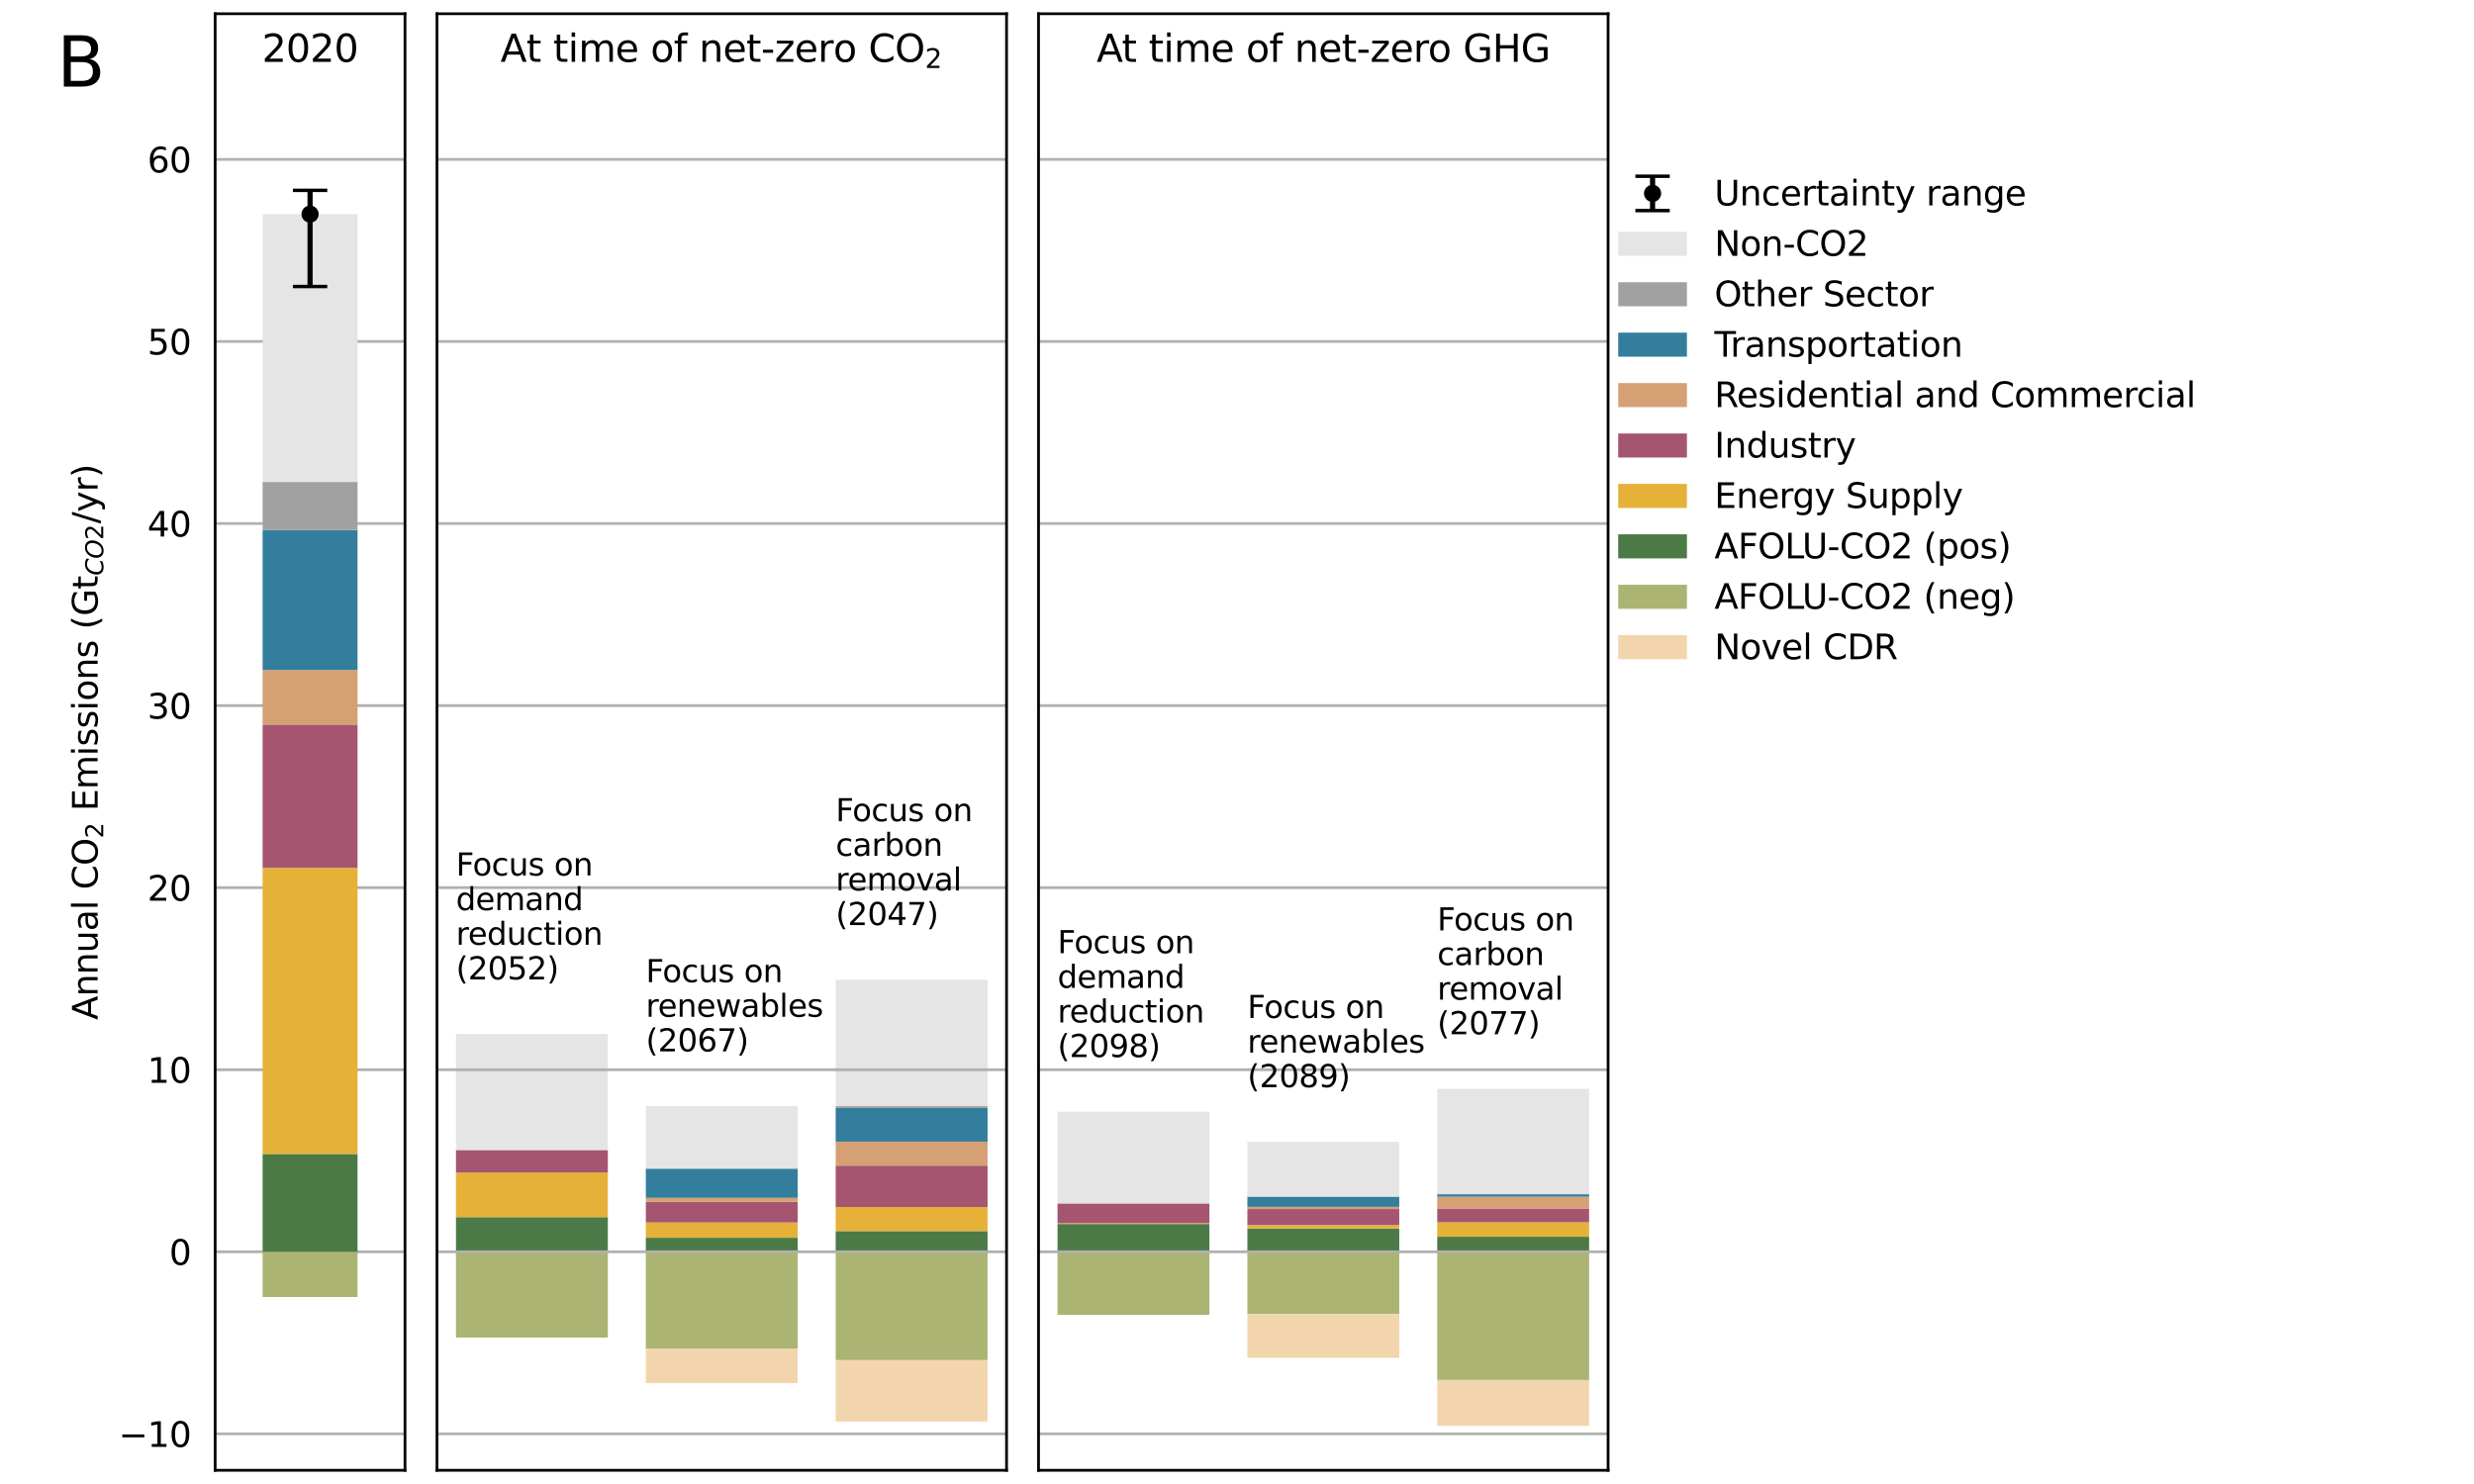 <?xml version="1.0" encoding="utf-8" standalone="no"?>
<!DOCTYPE svg PUBLIC "-//W3C//DTD SVG 1.1//EN"
  "http://www.w3.org/Graphics/SVG/1.1/DTD/svg11.dtd">
<svg xmlns:xlink="http://www.w3.org/1999/xlink" width="720pt" height="432pt" viewBox="0 0 720 432" xmlns="http://www.w3.org/2000/svg" version="1.1">
 <defs>
  <style type="text/css">*{stroke-linejoin: round; stroke-linecap: butt}</style>
 </defs>
 <g id="figure_1">
  <g id="patch_1">
   <path d="M 0 432 
L 720 432 
L 720 0 
L 0 0 
z
" style="fill: #ffffff"/>
  </g>
  <g id="axes_1">
   <g id="patch_2">
    <path d="M 62.613 428 
L 117.867 428 
L 117.867 4 
L 62.613 4 
z
" style="fill: #ffffff"/>
   </g>
   <g id="matplotlib.axis_1">
    <g id="ytick_1">
     <g id="line2d_1">
      <path d="M 62.613 417.4 
L 117.867 417.4 
" clip-path="url(#pe3079bafb0)" style="fill: none; stroke: #b0b0b0; stroke-width: 0.8; stroke-linecap: square"/>
     </g>
     <g id="text_1">
      <!-- −10 -->
      <g transform="translate(34.509 421.199) scale(0.1 -0.1)">
       <defs>
        <path id="DejaVuSans-2212" d="M 678 2272 
L 4684 2272 
L 4684 1741 
L 678 1741 
L 678 2272 
z
" transform="scale(0.016)"/>
        <path id="DejaVuSans-31" d="M 794 531 
L 1825 531 
L 1825 4091 
L 703 3866 
L 703 4441 
L 1819 4666 
L 2450 4666 
L 2450 531 
L 3481 531 
L 3481 0 
L 794 0 
L 794 531 
z
" transform="scale(0.016)"/>
        <path id="DejaVuSans-30" d="M 2034 4250 
Q 1547 4250 1301 3770 
Q 1056 3291 1056 2328 
Q 1056 1369 1301 889 
Q 1547 409 2034 409 
Q 2525 409 2770 889 
Q 3016 1369 3016 2328 
Q 3016 3291 2770 3770 
Q 2525 4250 2034 4250 
z
M 2034 4750 
Q 2819 4750 3233 4129 
Q 3647 3509 3647 2328 
Q 3647 1150 3233 529 
Q 2819 -91 2034 -91 
Q 1250 -91 836 529 
Q 422 1150 422 2328 
Q 422 3509 836 4129 
Q 1250 4750 2034 4750 
z
" transform="scale(0.016)"/>
       </defs>
       <use xlink:href="#DejaVuSans-2212"/>
       <use xlink:href="#DejaVuSans-31" x="83.789"/>
       <use xlink:href="#DejaVuSans-30" x="147.412"/>
      </g>
     </g>
    </g>
    <g id="ytick_2">
     <g id="line2d_2">
      <path d="M 62.613 364.4 
L 117.867 364.4 
" clip-path="url(#pe3079bafb0)" style="fill: none; stroke: #b0b0b0; stroke-width: 0.8; stroke-linecap: square"/>
     </g>
     <g id="text_2">
      <!-- 0 -->
      <g transform="translate(49.251 368.199) scale(0.1 -0.1)">
       <use xlink:href="#DejaVuSans-30"/>
      </g>
     </g>
    </g>
    <g id="ytick_3">
     <g id="line2d_3">
      <path d="M 62.613 311.4 
L 117.867 311.4 
" clip-path="url(#pe3079bafb0)" style="fill: none; stroke: #b0b0b0; stroke-width: 0.8; stroke-linecap: square"/>
     </g>
     <g id="text_3">
      <!-- 10 -->
      <g transform="translate(42.888 315.199) scale(0.1 -0.1)">
       <use xlink:href="#DejaVuSans-31"/>
       <use xlink:href="#DejaVuSans-30" x="63.623"/>
      </g>
     </g>
    </g>
    <g id="ytick_4">
     <g id="line2d_4">
      <path d="M 62.613 258.4 
L 117.867 258.4 
" clip-path="url(#pe3079bafb0)" style="fill: none; stroke: #b0b0b0; stroke-width: 0.8; stroke-linecap: square"/>
     </g>
     <g id="text_4">
      <!-- 20 -->
      <g transform="translate(42.888 262.199) scale(0.1 -0.1)">
       <defs>
        <path id="DejaVuSans-32" d="M 1228 531 
L 3431 531 
L 3431 0 
L 469 0 
L 469 531 
Q 828 903 1448 1529 
Q 2069 2156 2228 2338 
Q 2531 2678 2651 2914 
Q 2772 3150 2772 3378 
Q 2772 3750 2511 3984 
Q 2250 4219 1831 4219 
Q 1534 4219 1204 4116 
Q 875 4013 500 3803 
L 500 4441 
Q 881 4594 1212 4672 
Q 1544 4750 1819 4750 
Q 2544 4750 2975 4387 
Q 3406 4025 3406 3419 
Q 3406 3131 3298 2873 
Q 3191 2616 2906 2266 
Q 2828 2175 2409 1742 
Q 1991 1309 1228 531 
z
" transform="scale(0.016)"/>
       </defs>
       <use xlink:href="#DejaVuSans-32"/>
       <use xlink:href="#DejaVuSans-30" x="63.623"/>
      </g>
     </g>
    </g>
    <g id="ytick_5">
     <g id="line2d_5">
      <path d="M 62.613 205.4 
L 117.867 205.4 
" clip-path="url(#pe3079bafb0)" style="fill: none; stroke: #b0b0b0; stroke-width: 0.8; stroke-linecap: square"/>
     </g>
     <g id="text_5">
      <!-- 30 -->
      <g transform="translate(42.888 209.199) scale(0.1 -0.1)">
       <defs>
        <path id="DejaVuSans-33" d="M 2597 2516 
Q 3050 2419 3304 2112 
Q 3559 1806 3559 1356 
Q 3559 666 3084 287 
Q 2609 -91 1734 -91 
Q 1441 -91 1130 -33 
Q 819 25 488 141 
L 488 750 
Q 750 597 1062 519 
Q 1375 441 1716 441 
Q 2309 441 2620 675 
Q 2931 909 2931 1356 
Q 2931 1769 2642 2001 
Q 2353 2234 1838 2234 
L 1294 2234 
L 1294 2753 
L 1863 2753 
Q 2328 2753 2575 2939 
Q 2822 3125 2822 3475 
Q 2822 3834 2567 4026 
Q 2313 4219 1838 4219 
Q 1578 4219 1281 4162 
Q 984 4106 628 3988 
L 628 4550 
Q 988 4650 1302 4700 
Q 1616 4750 1894 4750 
Q 2613 4750 3031 4423 
Q 3450 4097 3450 3541 
Q 3450 3153 3228 2886 
Q 3006 2619 2597 2516 
z
" transform="scale(0.016)"/>
       </defs>
       <use xlink:href="#DejaVuSans-33"/>
       <use xlink:href="#DejaVuSans-30" x="63.623"/>
      </g>
     </g>
    </g>
    <g id="ytick_6">
     <g id="line2d_6">
      <path d="M 62.613 152.4 
L 117.867 152.4 
" clip-path="url(#pe3079bafb0)" style="fill: none; stroke: #b0b0b0; stroke-width: 0.8; stroke-linecap: square"/>
     </g>
     <g id="text_6">
      <!-- 40 -->
      <g transform="translate(42.888 156.199) scale(0.1 -0.1)">
       <defs>
        <path id="DejaVuSans-34" d="M 2419 4116 
L 825 1625 
L 2419 1625 
L 2419 4116 
z
M 2253 4666 
L 3047 4666 
L 3047 1625 
L 3713 1625 
L 3713 1100 
L 3047 1100 
L 3047 0 
L 2419 0 
L 2419 1100 
L 313 1100 
L 313 1709 
L 2253 4666 
z
" transform="scale(0.016)"/>
       </defs>
       <use xlink:href="#DejaVuSans-34"/>
       <use xlink:href="#DejaVuSans-30" x="63.623"/>
      </g>
     </g>
    </g>
    <g id="ytick_7">
     <g id="line2d_7">
      <path d="M 62.613 99.4 
L 117.867 99.4 
" clip-path="url(#pe3079bafb0)" style="fill: none; stroke: #b0b0b0; stroke-width: 0.8; stroke-linecap: square"/>
     </g>
     <g id="text_7">
      <!-- 50 -->
      <g transform="translate(42.888 103.199) scale(0.1 -0.1)">
       <defs>
        <path id="DejaVuSans-35" d="M 691 4666 
L 3169 4666 
L 3169 4134 
L 1269 4134 
L 1269 2991 
Q 1406 3038 1543 3061 
Q 1681 3084 1819 3084 
Q 2600 3084 3056 2656 
Q 3513 2228 3513 1497 
Q 3513 744 3044 326 
Q 2575 -91 1722 -91 
Q 1428 -91 1123 -41 
Q 819 9 494 109 
L 494 744 
Q 775 591 1075 516 
Q 1375 441 1709 441 
Q 2250 441 2565 725 
Q 2881 1009 2881 1497 
Q 2881 1984 2565 2268 
Q 2250 2553 1709 2553 
Q 1456 2553 1204 2497 
Q 953 2441 691 2322 
L 691 4666 
z
" transform="scale(0.016)"/>
       </defs>
       <use xlink:href="#DejaVuSans-35"/>
       <use xlink:href="#DejaVuSans-30" x="63.623"/>
      </g>
     </g>
    </g>
    <g id="ytick_8">
     <g id="line2d_8">
      <path d="M 62.613 46.4 
L 117.867 46.4 
" clip-path="url(#pe3079bafb0)" style="fill: none; stroke: #b0b0b0; stroke-width: 0.8; stroke-linecap: square"/>
     </g>
     <g id="text_8">
      <!-- 60 -->
      <g transform="translate(42.888 50.199) scale(0.1 -0.1)">
       <defs>
        <path id="DejaVuSans-36" d="M 2113 2584 
Q 1688 2584 1439 2293 
Q 1191 2003 1191 1497 
Q 1191 994 1439 701 
Q 1688 409 2113 409 
Q 2538 409 2786 701 
Q 3034 994 3034 1497 
Q 3034 2003 2786 2293 
Q 2538 2584 2113 2584 
z
M 3366 4563 
L 3366 3988 
Q 3128 4100 2886 4159 
Q 2644 4219 2406 4219 
Q 1781 4219 1451 3797 
Q 1122 3375 1075 2522 
Q 1259 2794 1537 2939 
Q 1816 3084 2150 3084 
Q 2853 3084 3261 2657 
Q 3669 2231 3669 1497 
Q 3669 778 3244 343 
Q 2819 -91 2113 -91 
Q 1303 -91 875 529 
Q 447 1150 447 2328 
Q 447 3434 972 4092 
Q 1497 4750 2381 4750 
Q 2619 4750 2861 4703 
Q 3103 4656 3366 4563 
z
" transform="scale(0.016)"/>
       </defs>
       <use xlink:href="#DejaVuSans-36"/>
       <use xlink:href="#DejaVuSans-30" x="63.623"/>
      </g>
     </g>
    </g>
    <g id="text_9">
     <!-- Annual CO$_2$ Emissions (Gt$_{CO2}$/yr) -->
     <g transform="translate(28.409 296.9) rotate(-90) scale(0.1 -0.1)">
      <defs>
       <path id="DejaVuSans-41" d="M 2188 4044 
L 1331 1722 
L 3047 1722 
L 2188 4044 
z
M 1831 4666 
L 2547 4666 
L 4325 0 
L 3669 0 
L 3244 1197 
L 1141 1197 
L 716 0 
L 50 0 
L 1831 4666 
z
" transform="scale(0.016)"/>
       <path id="DejaVuSans-6e" d="M 3513 2113 
L 3513 0 
L 2938 0 
L 2938 2094 
Q 2938 2591 2744 2837 
Q 2550 3084 2163 3084 
Q 1697 3084 1428 2787 
Q 1159 2491 1159 1978 
L 1159 0 
L 581 0 
L 581 3500 
L 1159 3500 
L 1159 2956 
Q 1366 3272 1645 3428 
Q 1925 3584 2291 3584 
Q 2894 3584 3203 3211 
Q 3513 2838 3513 2113 
z
" transform="scale(0.016)"/>
       <path id="DejaVuSans-75" d="M 544 1381 
L 544 3500 
L 1119 3500 
L 1119 1403 
Q 1119 906 1312 657 
Q 1506 409 1894 409 
Q 2359 409 2629 706 
Q 2900 1003 2900 1516 
L 2900 3500 
L 3475 3500 
L 3475 0 
L 2900 0 
L 2900 538 
Q 2691 219 2414 64 
Q 2138 -91 1772 -91 
Q 1169 -91 856 284 
Q 544 659 544 1381 
z
M 1991 3584 
L 1991 3584 
z
" transform="scale(0.016)"/>
       <path id="DejaVuSans-61" d="M 2194 1759 
Q 1497 1759 1228 1600 
Q 959 1441 959 1056 
Q 959 750 1161 570 
Q 1363 391 1709 391 
Q 2188 391 2477 730 
Q 2766 1069 2766 1631 
L 2766 1759 
L 2194 1759 
z
M 3341 1997 
L 3341 0 
L 2766 0 
L 2766 531 
Q 2569 213 2275 61 
Q 1981 -91 1556 -91 
Q 1019 -91 701 211 
Q 384 513 384 1019 
Q 384 1609 779 1909 
Q 1175 2209 1959 2209 
L 2766 2209 
L 2766 2266 
Q 2766 2663 2505 2880 
Q 2244 3097 1772 3097 
Q 1472 3097 1187 3025 
Q 903 2953 641 2809 
L 641 3341 
Q 956 3463 1253 3523 
Q 1550 3584 1831 3584 
Q 2591 3584 2966 3190 
Q 3341 2797 3341 1997 
z
" transform="scale(0.016)"/>
       <path id="DejaVuSans-6c" d="M 603 4863 
L 1178 4863 
L 1178 0 
L 603 0 
L 603 4863 
z
" transform="scale(0.016)"/>
       <path id="DejaVuSans-20" transform="scale(0.016)"/>
       <path id="DejaVuSans-43" d="M 4122 4306 
L 4122 3641 
Q 3803 3938 3442 4084 
Q 3081 4231 2675 4231 
Q 1875 4231 1450 3742 
Q 1025 3253 1025 2328 
Q 1025 1406 1450 917 
Q 1875 428 2675 428 
Q 3081 428 3442 575 
Q 3803 722 4122 1019 
L 4122 359 
Q 3791 134 3420 21 
Q 3050 -91 2638 -91 
Q 1578 -91 968 557 
Q 359 1206 359 2328 
Q 359 3453 968 4101 
Q 1578 4750 2638 4750 
Q 3056 4750 3426 4639 
Q 3797 4528 4122 4306 
z
" transform="scale(0.016)"/>
       <path id="DejaVuSans-4f" d="M 2522 4238 
Q 1834 4238 1429 3725 
Q 1025 3213 1025 2328 
Q 1025 1447 1429 934 
Q 1834 422 2522 422 
Q 3209 422 3611 934 
Q 4013 1447 4013 2328 
Q 4013 3213 3611 3725 
Q 3209 4238 2522 4238 
z
M 2522 4750 
Q 3503 4750 4090 4092 
Q 4678 3434 4678 2328 
Q 4678 1225 4090 567 
Q 3503 -91 2522 -91 
Q 1538 -91 948 565 
Q 359 1222 359 2328 
Q 359 3434 948 4092 
Q 1538 4750 2522 4750 
z
" transform="scale(0.016)"/>
       <path id="DejaVuSans-45" d="M 628 4666 
L 3578 4666 
L 3578 4134 
L 1259 4134 
L 1259 2753 
L 3481 2753 
L 3481 2222 
L 1259 2222 
L 1259 531 
L 3634 531 
L 3634 0 
L 628 0 
L 628 4666 
z
" transform="scale(0.016)"/>
       <path id="DejaVuSans-6d" d="M 3328 2828 
Q 3544 3216 3844 3400 
Q 4144 3584 4550 3584 
Q 5097 3584 5394 3201 
Q 5691 2819 5691 2113 
L 5691 0 
L 5113 0 
L 5113 2094 
Q 5113 2597 4934 2840 
Q 4756 3084 4391 3084 
Q 3944 3084 3684 2787 
Q 3425 2491 3425 1978 
L 3425 0 
L 2847 0 
L 2847 2094 
Q 2847 2600 2669 2842 
Q 2491 3084 2119 3084 
Q 1678 3084 1418 2786 
Q 1159 2488 1159 1978 
L 1159 0 
L 581 0 
L 581 3500 
L 1159 3500 
L 1159 2956 
Q 1356 3278 1631 3431 
Q 1906 3584 2284 3584 
Q 2666 3584 2933 3390 
Q 3200 3197 3328 2828 
z
" transform="scale(0.016)"/>
       <path id="DejaVuSans-69" d="M 603 3500 
L 1178 3500 
L 1178 0 
L 603 0 
L 603 3500 
z
M 603 4863 
L 1178 4863 
L 1178 4134 
L 603 4134 
L 603 4863 
z
" transform="scale(0.016)"/>
       <path id="DejaVuSans-73" d="M 2834 3397 
L 2834 2853 
Q 2591 2978 2328 3040 
Q 2066 3103 1784 3103 
Q 1356 3103 1142 2972 
Q 928 2841 928 2578 
Q 928 2378 1081 2264 
Q 1234 2150 1697 2047 
L 1894 2003 
Q 2506 1872 2764 1633 
Q 3022 1394 3022 966 
Q 3022 478 2636 193 
Q 2250 -91 1575 -91 
Q 1294 -91 989 -36 
Q 684 19 347 128 
L 347 722 
Q 666 556 975 473 
Q 1284 391 1588 391 
Q 1994 391 2212 530 
Q 2431 669 2431 922 
Q 2431 1156 2273 1281 
Q 2116 1406 1581 1522 
L 1381 1569 
Q 847 1681 609 1914 
Q 372 2147 372 2553 
Q 372 3047 722 3315 
Q 1072 3584 1716 3584 
Q 2034 3584 2315 3537 
Q 2597 3491 2834 3397 
z
" transform="scale(0.016)"/>
       <path id="DejaVuSans-6f" d="M 1959 3097 
Q 1497 3097 1228 2736 
Q 959 2375 959 1747 
Q 959 1119 1226 758 
Q 1494 397 1959 397 
Q 2419 397 2687 759 
Q 2956 1122 2956 1747 
Q 2956 2369 2687 2733 
Q 2419 3097 1959 3097 
z
M 1959 3584 
Q 2709 3584 3137 3096 
Q 3566 2609 3566 1747 
Q 3566 888 3137 398 
Q 2709 -91 1959 -91 
Q 1206 -91 779 398 
Q 353 888 353 1747 
Q 353 2609 779 3096 
Q 1206 3584 1959 3584 
z
" transform="scale(0.016)"/>
       <path id="DejaVuSans-28" d="M 1984 4856 
Q 1566 4138 1362 3434 
Q 1159 2731 1159 2009 
Q 1159 1288 1364 580 
Q 1569 -128 1984 -844 
L 1484 -844 
Q 1016 -109 783 600 
Q 550 1309 550 2009 
Q 550 2706 781 3412 
Q 1013 4119 1484 4856 
L 1984 4856 
z
" transform="scale(0.016)"/>
       <path id="DejaVuSans-47" d="M 3809 666 
L 3809 1919 
L 2778 1919 
L 2778 2438 
L 4434 2438 
L 4434 434 
Q 4069 175 3628 42 
Q 3188 -91 2688 -91 
Q 1594 -91 976 548 
Q 359 1188 359 2328 
Q 359 3472 976 4111 
Q 1594 4750 2688 4750 
Q 3144 4750 3555 4637 
Q 3966 4525 4313 4306 
L 4313 3634 
Q 3963 3931 3569 4081 
Q 3175 4231 2741 4231 
Q 1884 4231 1454 3753 
Q 1025 3275 1025 2328 
Q 1025 1384 1454 906 
Q 1884 428 2741 428 
Q 3075 428 3337 486 
Q 3600 544 3809 666 
z
" transform="scale(0.016)"/>
       <path id="DejaVuSans-74" d="M 1172 4494 
L 1172 3500 
L 2356 3500 
L 2356 3053 
L 1172 3053 
L 1172 1153 
Q 1172 725 1289 603 
Q 1406 481 1766 481 
L 2356 481 
L 2356 0 
L 1766 0 
Q 1100 0 847 248 
Q 594 497 594 1153 
L 594 3053 
L 172 3053 
L 172 3500 
L 594 3500 
L 594 4494 
L 1172 4494 
z
" transform="scale(0.016)"/>
       <path id="DejaVuSans-Oblique-43" d="M 4447 4306 
L 4319 3641 
Q 4019 3944 3683 4091 
Q 3347 4238 2956 4238 
Q 2422 4238 2017 3981 
Q 1613 3725 1319 3200 
Q 1131 2863 1032 2486 
Q 934 2109 934 1728 
Q 934 1091 1264 756 
Q 1594 422 2222 422 
Q 2656 422 3056 561 
Q 3456 700 3834 978 
L 3688 231 
Q 3316 72 2936 -9 
Q 2556 -91 2175 -91 
Q 1278 -91 773 396 
Q 269 884 269 1753 
Q 269 2309 461 2846 
Q 653 3384 1013 3828 
Q 1394 4300 1883 4525 
Q 2372 4750 3022 4750 
Q 3422 4750 3780 4639 
Q 4138 4528 4447 4306 
z
" transform="scale(0.016)"/>
       <path id="DejaVuSans-Oblique-4f" d="M 2919 4238 
Q 2400 4238 2003 3986 
Q 1606 3734 1313 3219 
Q 1125 2891 1026 2522 
Q 928 2153 928 1778 
Q 928 1128 1239 775 
Q 1550 422 2119 422 
Q 2631 422 3032 676 
Q 3434 931 3719 1434 
Q 3909 1772 4009 2142 
Q 4109 2513 4109 2881 
Q 4109 3528 3796 3883 
Q 3484 4238 2919 4238 
z
M 2100 -91 
Q 1241 -91 748 418 
Q 256 928 256 1813 
Q 256 2319 448 2847 
Q 641 3375 978 3788 
Q 1375 4272 1862 4511 
Q 2350 4750 2938 4750 
Q 3794 4750 4287 4245 
Q 4781 3741 4781 2869 
Q 4781 2331 4593 1812 
Q 4406 1294 4056 872 
Q 3656 384 3173 146 
Q 2691 -91 2100 -91 
z
" transform="scale(0.016)"/>
       <path id="DejaVuSans-2f" d="M 1625 4666 
L 2156 4666 
L 531 -594 
L 0 -594 
L 1625 4666 
z
" transform="scale(0.016)"/>
       <path id="DejaVuSans-79" d="M 2059 -325 
Q 1816 -950 1584 -1140 
Q 1353 -1331 966 -1331 
L 506 -1331 
L 506 -850 
L 844 -850 
Q 1081 -850 1212 -737 
Q 1344 -625 1503 -206 
L 1606 56 
L 191 3500 
L 800 3500 
L 1894 763 
L 2988 3500 
L 3597 3500 
L 2059 -325 
z
" transform="scale(0.016)"/>
       <path id="DejaVuSans-72" d="M 2631 2963 
Q 2534 3019 2420 3045 
Q 2306 3072 2169 3072 
Q 1681 3072 1420 2755 
Q 1159 2438 1159 1844 
L 1159 0 
L 581 0 
L 581 3500 
L 1159 3500 
L 1159 2956 
Q 1341 3275 1631 3429 
Q 1922 3584 2338 3584 
Q 2397 3584 2469 3576 
Q 2541 3569 2628 3553 
L 2631 2963 
z
" transform="scale(0.016)"/>
       <path id="DejaVuSans-29" d="M 513 4856 
L 1013 4856 
Q 1481 4119 1714 3412 
Q 1947 2706 1947 2009 
Q 1947 1309 1714 600 
Q 1481 -109 1013 -844 
L 513 -844 
Q 928 -128 1133 580 
Q 1338 1288 1338 2009 
Q 1338 2731 1133 3434 
Q 928 4138 513 4856 
z
" transform="scale(0.016)"/>
      </defs>
      <use xlink:href="#DejaVuSans-41" transform="translate(0 0.016)"/>
      <use xlink:href="#DejaVuSans-6e" transform="translate(68.408 0.016)"/>
      <use xlink:href="#DejaVuSans-6e" transform="translate(131.787 0.016)"/>
      <use xlink:href="#DejaVuSans-75" transform="translate(195.166 0.016)"/>
      <use xlink:href="#DejaVuSans-61" transform="translate(258.545 0.016)"/>
      <use xlink:href="#DejaVuSans-6c" transform="translate(319.824 0.016)"/>
      <use xlink:href="#DejaVuSans-20" transform="translate(347.607 0.016)"/>
      <use xlink:href="#DejaVuSans-43" transform="translate(379.395 0.016)"/>
      <use xlink:href="#DejaVuSans-4f" transform="translate(449.219 0.016)"/>
      <use xlink:href="#DejaVuSans-32" transform="translate(528.887 -16.391) scale(0.7)"/>
      <use xlink:href="#DejaVuSans-20" transform="translate(576.157 0.016)"/>
      <use xlink:href="#DejaVuSans-45" transform="translate(607.944 0.016)"/>
      <use xlink:href="#DejaVuSans-6d" transform="translate(671.128 0.016)"/>
      <use xlink:href="#DejaVuSans-69" transform="translate(768.54 0.016)"/>
      <use xlink:href="#DejaVuSans-73" transform="translate(796.323 0.016)"/>
      <use xlink:href="#DejaVuSans-73" transform="translate(848.423 0.016)"/>
      <use xlink:href="#DejaVuSans-69" transform="translate(900.522 0.016)"/>
      <use xlink:href="#DejaVuSans-6f" transform="translate(928.306 0.016)"/>
      <use xlink:href="#DejaVuSans-6e" transform="translate(989.487 0.016)"/>
      <use xlink:href="#DejaVuSans-73" transform="translate(1052.866 0.016)"/>
      <use xlink:href="#DejaVuSans-20" transform="translate(1104.966 0.016)"/>
      <use xlink:href="#DejaVuSans-28" transform="translate(1136.753 0.016)"/>
      <use xlink:href="#DejaVuSans-47" transform="translate(1175.767 0.016)"/>
      <use xlink:href="#DejaVuSans-74" transform="translate(1253.257 0.016)"/>
      <use xlink:href="#DejaVuSans-Oblique-43" transform="translate(1293.423 -16.391) scale(0.7)"/>
      <use xlink:href="#DejaVuSans-Oblique-4f" transform="translate(1342.3 -16.391) scale(0.7)"/>
      <use xlink:href="#DejaVuSans-32" transform="translate(1397.397 -16.391) scale(0.7)"/>
      <use xlink:href="#DejaVuSans-2f" transform="translate(1444.668 0.016)"/>
      <use xlink:href="#DejaVuSans-79" transform="translate(1478.359 0.016)"/>
      <use xlink:href="#DejaVuSans-72" transform="translate(1537.539 0.016)"/>
      <use xlink:href="#DejaVuSans-29" transform="translate(1578.652 0.016)"/>
     </g>
    </g>
   </g>
   <g id="patch_3">
    <path d="M 62.613 428 
L 62.613 4 
" style="fill: none; stroke: #000000; stroke-width: 0.8; stroke-linejoin: miter; stroke-linecap: square"/>
   </g>
   <g id="patch_4">
    <path d="M 117.867 428 
L 117.867 4 
" style="fill: none; stroke: #000000; stroke-width: 0.8; stroke-linejoin: miter; stroke-linecap: square"/>
   </g>
   <g id="patch_5">
    <path d="M 62.613 428 
L 117.867 428 
" style="fill: none; stroke: #000000; stroke-width: 0.8; stroke-linejoin: miter; stroke-linecap: square"/>
   </g>
   <g id="patch_6">
    <path d="M 62.613 4 
L 117.867 4 
" style="fill: none; stroke: #000000; stroke-width: 0.8; stroke-linejoin: miter; stroke-linecap: square"/>
   </g>
   <g id="patch_7">
    <path d="M 76.427 364.4 
L 104.053 364.4 
L 104.053 377.57 
L 76.427 377.57 
z
" clip-path="url(#pe3079bafb0)" style="fill: #abb472"/>
   </g>
   <g id="patch_8">
    <path d="M 76.427 377.57 
L 104.053 377.57 
L 104.053 377.57 
L 76.427 377.57 
z
" clip-path="url(#pe3079bafb0)" style="fill: #f3d5ad"/>
   </g>
   <g id="patch_9">
    <path d="M 76.427 364.4 
L 104.053 364.4 
L 104.053 335.926 
L 76.427 335.926 
z
" clip-path="url(#pe3079bafb0)" style="fill: #4b7a47"/>
   </g>
   <g id="patch_10">
    <path d="M 76.427 335.926 
L 104.053 335.926 
L 104.053 252.644 
L 76.427 252.644 
z
" clip-path="url(#pe3079bafb0)" style="fill: #e5b138"/>
   </g>
   <g id="patch_11">
    <path d="M 76.427 252.644 
L 104.053 252.644 
L 104.053 210.919 
L 76.427 210.919 
z
" clip-path="url(#pe3079bafb0)" style="fill: #a55570"/>
   </g>
   <g id="patch_12">
    <path d="M 76.427 210.919 
L 104.053 210.919 
L 104.053 195.044 
L 76.427 195.044 
z
" clip-path="url(#pe3079bafb0)" style="fill: #d5a073"/>
   </g>
   <g id="patch_13">
    <path d="M 76.427 195.044 
L 104.053 195.044 
L 104.053 154.262 
L 76.427 154.262 
z
" clip-path="url(#pe3079bafb0)" style="fill: #337e9d"/>
   </g>
   <g id="patch_14">
    <path d="M 76.427 154.262 
L 104.053 154.262 
L 104.053 140.298 
L 76.427 140.298 
z
" clip-path="url(#pe3079bafb0)" style="fill: #a1a1a1"/>
   </g>
   <g id="patch_15">
    <path d="M 76.427 140.298 
L 104.053 140.298 
L 104.053 62.332 
L 76.427 62.332 
z
" clip-path="url(#pe3079bafb0)" style="fill: #e5e5e5"/>
   </g>
   <g id="text_10">
    <!-- B -->
    <g transform="translate(16.569 25.2) scale(0.2 -0.2)">
     <defs>
      <path id="DejaVuSans-42" d="M 1259 2228 
L 1259 519 
L 2272 519 
Q 2781 519 3026 730 
Q 3272 941 3272 1375 
Q 3272 1813 3026 2020 
Q 2781 2228 2272 2228 
L 1259 2228 
z
M 1259 4147 
L 1259 2741 
L 2194 2741 
Q 2656 2741 2882 2914 
Q 3109 3088 3109 3444 
Q 3109 3797 2882 3972 
Q 2656 4147 2194 4147 
L 1259 4147 
z
M 628 4666 
L 2241 4666 
Q 2963 4666 3353 4366 
Q 3744 4066 3744 3513 
Q 3744 3084 3544 2831 
Q 3344 2578 2956 2516 
Q 3422 2416 3680 2098 
Q 3938 1781 3938 1306 
Q 3938 681 3513 340 
Q 3088 0 2303 0 
L 628 0 
L 628 4666 
z
" transform="scale(0.016)"/>
     </defs>
     <use xlink:href="#DejaVuSans-42"/>
    </g>
   </g>
   <g id="text_11">
    <!-- 2020 -->
    <g transform="translate(76.243 18) scale(0.11 -0.11)">
     <use xlink:href="#DejaVuSans-32"/>
     <use xlink:href="#DejaVuSans-30" x="63.623"/>
     <use xlink:href="#DejaVuSans-32" x="127.246"/>
     <use xlink:href="#DejaVuSans-30" x="190.869"/>
    </g>
   </g>
   <g id="LineCollection_1">
    <path d="M 90.24 83.406 
L 90.24 55.417 
" clip-path="url(#pe3079bafb0)" style="fill: none; stroke: #000000; stroke-width: 1.5"/>
   </g>
   <g id="line2d_9">
    <defs>
     <path id="mdd260d57cf" d="M 5 0 
L -5 -0 
" style="stroke: #000000"/>
    </defs>
    <g clip-path="url(#pe3079bafb0)">
     <use xlink:href="#mdd260d57cf" x="90.24" y="83.406" style="stroke: #000000"/>
    </g>
   </g>
   <g id="line2d_10">
    <g clip-path="url(#pe3079bafb0)">
     <use xlink:href="#mdd260d57cf" x="90.24" y="55.417" style="stroke: #000000"/>
    </g>
   </g>
   <g id="line2d_11">
    <defs>
     <path id="me330fd1c9e" d="M 0 2 
C 0.53 2 1.039 1.789 1.414 1.414 
C 1.789 1.039 2 0.53 2 0 
C 2 -0.53 1.789 -1.039 1.414 -1.414 
C 1.039 -1.789 0.53 -2 0 -2 
C -0.53 -2 -1.039 -1.789 -1.414 -1.414 
C -1.789 -1.039 -2 -0.53 -2 0 
C -2 0.53 -1.789 1.039 -1.414 1.414 
C -1.039 1.789 -0.53 2 0 2 
z
" style="stroke: #000000"/>
    </defs>
    <g clip-path="url(#pe3079bafb0)">
     <use xlink:href="#me330fd1c9e" x="90.24" y="62.332" style="stroke: #000000"/>
    </g>
   </g>
  </g>
  <g id="axes_2">
   <g id="patch_16">
    <path d="M 127.173 428 
L 292.933 428 
L 292.933 4 
L 127.173 4 
z
" style="fill: #ffffff"/>
   </g>
   <g id="patch_17">
    <path d="M 132.699 364.4 
L 176.901 364.4 
L 176.901 389.372 
L 132.699 389.372 
z
" clip-path="url(#pf4c24ce5d0)" style="fill: #abb472"/>
   </g>
   <g id="patch_18">
    <path d="M 132.699 364.4 
L 176.901 364.4 
L 176.901 364.4 
L 132.699 364.4 
z
" clip-path="url(#pf4c24ce5d0)" style="fill: #f3d5ad"/>
   </g>
   <g id="patch_19">
    <path d="M 132.699 364.4 
L 176.901 364.4 
L 176.901 354.32 
L 132.699 354.32 
z
" clip-path="url(#pf4c24ce5d0)" style="fill: #4b7a47"/>
   </g>
   <g id="patch_20">
    <path d="M 132.699 354.32 
L 176.901 354.32 
L 176.901 341.33 
L 132.699 341.33 
z
" clip-path="url(#pf4c24ce5d0)" style="fill: #e5b138"/>
   </g>
   <g id="patch_21">
    <path d="M 132.699 341.33 
L 176.901 341.33 
L 176.901 334.774 
L 132.699 334.774 
z
" clip-path="url(#pf4c24ce5d0)" style="fill: #a55570"/>
   </g>
   <g id="patch_22">
    <path d="M 132.699 334.774 
L 176.901 334.774 
L 176.901 334.774 
L 132.699 334.774 
z
" clip-path="url(#pf4c24ce5d0)" style="fill: #d5a073"/>
   </g>
   <g id="patch_23">
    <path d="M 132.699 334.774 
L 176.901 334.774 
L 176.901 334.774 
L 132.699 334.774 
z
" clip-path="url(#pf4c24ce5d0)" style="fill: #337e9d"/>
   </g>
   <g id="patch_24">
    <path d="M 132.699 334.774 
L 176.901 334.774 
L 176.901 334.774 
L 132.699 334.774 
z
" clip-path="url(#pf4c24ce5d0)" style="fill: #a1a1a1"/>
   </g>
   <g id="patch_25">
    <path d="M 132.699 334.774 
L 176.901 334.774 
L 176.901 301.004 
L 132.699 301.004 
z
" clip-path="url(#pf4c24ce5d0)" style="fill: #e5e5e5"/>
   </g>
   <g id="patch_26">
    <path d="M 187.952 364.4 
L 232.155 364.4 
L 232.155 392.665 
L 187.952 392.665 
z
" clip-path="url(#pf4c24ce5d0)" style="fill: #abb472"/>
   </g>
   <g id="patch_27">
    <path d="M 187.952 392.665 
L 232.155 392.665 
L 232.155 402.633 
L 187.952 402.633 
z
" clip-path="url(#pf4c24ce5d0)" style="fill: #f3d5ad"/>
   </g>
   <g id="patch_28">
    <path d="M 187.952 364.4 
L 232.155 364.4 
L 232.155 360.316 
L 187.952 360.316 
z
" clip-path="url(#pf4c24ce5d0)" style="fill: #4b7a47"/>
   </g>
   <g id="patch_29">
    <path d="M 187.952 360.316 
L 232.155 360.316 
L 232.155 355.866 
L 187.952 355.866 
z
" clip-path="url(#pf4c24ce5d0)" style="fill: #e5b138"/>
   </g>
   <g id="patch_30">
    <path d="M 187.952 355.866 
L 232.155 355.866 
L 232.155 349.863 
L 187.952 349.863 
z
" clip-path="url(#pf4c24ce5d0)" style="fill: #a55570"/>
   </g>
   <g id="patch_31">
    <path d="M 187.952 349.863 
L 232.155 349.863 
L 232.155 348.695 
L 187.952 348.695 
z
" clip-path="url(#pf4c24ce5d0)" style="fill: #d5a073"/>
   </g>
   <g id="patch_32">
    <path d="M 187.952 348.695 
L 232.155 348.695 
L 232.155 340.195 
L 187.952 340.195 
z
" clip-path="url(#pf4c24ce5d0)" style="fill: #337e9d"/>
   </g>
   <g id="patch_33">
    <path d="M 187.952 340.195 
L 232.155 340.195 
L 232.155 340.195 
L 187.952 340.195 
z
" clip-path="url(#pf4c24ce5d0)" style="fill: #a1a1a1"/>
   </g>
   <g id="patch_34">
    <path d="M 187.952 340.195 
L 232.155 340.195 
L 232.155 321.963 
L 187.952 321.963 
z
" clip-path="url(#pf4c24ce5d0)" style="fill: #e5e5e5"/>
   </g>
   <g id="patch_35">
    <path d="M 243.205 364.4 
L 287.408 364.4 
L 287.408 395.953 
L 243.205 395.953 
z
" clip-path="url(#pf4c24ce5d0)" style="fill: #abb472"/>
   </g>
   <g id="patch_36">
    <path d="M 243.205 395.953 
L 287.408 395.953 
L 287.408 413.823 
L 243.205 413.823 
z
" clip-path="url(#pf4c24ce5d0)" style="fill: #f3d5ad"/>
   </g>
   <g id="patch_37">
    <path d="M 243.205 364.4 
L 287.408 364.4 
L 287.408 358.375 
L 243.205 358.375 
z
" clip-path="url(#pf4c24ce5d0)" style="fill: #4b7a47"/>
   </g>
   <g id="patch_38">
    <path d="M 243.205 358.375 
L 287.408 358.375 
L 287.408 351.373 
L 243.205 351.373 
z
" clip-path="url(#pf4c24ce5d0)" style="fill: #e5b138"/>
   </g>
   <g id="patch_39">
    <path d="M 243.205 351.373 
L 287.408 351.373 
L 287.408 339.322 
L 243.205 339.322 
z
" clip-path="url(#pf4c24ce5d0)" style="fill: #a55570"/>
   </g>
   <g id="patch_40">
    <path d="M 243.205 339.322 
L 287.408 339.322 
L 287.408 332.34 
L 243.205 332.34 
z
" clip-path="url(#pf4c24ce5d0)" style="fill: #d5a073"/>
   </g>
   <g id="patch_41">
    <path d="M 243.205 332.34 
L 287.408 332.34 
L 287.408 322.538 
L 243.205 322.538 
z
" clip-path="url(#pf4c24ce5d0)" style="fill: #337e9d"/>
   </g>
   <g id="patch_42">
    <path d="M 243.205 322.538 
L 287.408 322.538 
L 287.408 321.991 
L 243.205 321.991 
z
" clip-path="url(#pf4c24ce5d0)" style="fill: #a1a1a1"/>
   </g>
   <g id="patch_43">
    <path d="M 243.205 321.991 
L 287.408 321.991 
L 287.408 285.196 
L 243.205 285.196 
z
" clip-path="url(#pf4c24ce5d0)" style="fill: #e5e5e5"/>
   </g>
   <g id="matplotlib.axis_2">
    <g id="ytick_9">
     <g id="line2d_12">
      <path d="M 127.173 417.4 
L 292.933 417.4 
" clip-path="url(#pf4c24ce5d0)" style="fill: none; stroke: #b0b0b0; stroke-width: 0.8; stroke-linecap: square"/>
     </g>
    </g>
    <g id="ytick_10">
     <g id="line2d_13">
      <path d="M 127.173 364.4 
L 292.933 364.4 
" clip-path="url(#pf4c24ce5d0)" style="fill: none; stroke: #b0b0b0; stroke-width: 0.8; stroke-linecap: square"/>
     </g>
    </g>
    <g id="ytick_11">
     <g id="line2d_14">
      <path d="M 127.173 311.4 
L 292.933 311.4 
" clip-path="url(#pf4c24ce5d0)" style="fill: none; stroke: #b0b0b0; stroke-width: 0.8; stroke-linecap: square"/>
     </g>
    </g>
    <g id="ytick_12">
     <g id="line2d_15">
      <path d="M 127.173 258.4 
L 292.933 258.4 
" clip-path="url(#pf4c24ce5d0)" style="fill: none; stroke: #b0b0b0; stroke-width: 0.8; stroke-linecap: square"/>
     </g>
    </g>
    <g id="ytick_13">
     <g id="line2d_16">
      <path d="M 127.173 205.4 
L 292.933 205.4 
" clip-path="url(#pf4c24ce5d0)" style="fill: none; stroke: #b0b0b0; stroke-width: 0.8; stroke-linecap: square"/>
     </g>
    </g>
    <g id="ytick_14">
     <g id="line2d_17">
      <path d="M 127.173 152.4 
L 292.933 152.4 
" clip-path="url(#pf4c24ce5d0)" style="fill: none; stroke: #b0b0b0; stroke-width: 0.8; stroke-linecap: square"/>
     </g>
    </g>
    <g id="ytick_15">
     <g id="line2d_18">
      <path d="M 127.173 99.4 
L 292.933 99.4 
" clip-path="url(#pf4c24ce5d0)" style="fill: none; stroke: #b0b0b0; stroke-width: 0.8; stroke-linecap: square"/>
     </g>
    </g>
    <g id="ytick_16">
     <g id="line2d_19">
      <path d="M 127.173 46.4 
L 292.933 46.4 
" clip-path="url(#pf4c24ce5d0)" style="fill: none; stroke: #b0b0b0; stroke-width: 0.8; stroke-linecap: square"/>
     </g>
    </g>
   </g>
   <g id="patch_44">
    <path d="M 127.173 428 
L 127.173 4 
" style="fill: none; stroke: #000000; stroke-width: 0.8; stroke-linejoin: miter; stroke-linecap: square"/>
   </g>
   <g id="patch_45">
    <path d="M 292.933 428 
L 292.933 4 
" style="fill: none; stroke: #000000; stroke-width: 0.8; stroke-linejoin: miter; stroke-linecap: square"/>
   </g>
   <g id="patch_46">
    <path d="M 127.173 428 
L 292.933 428 
" style="fill: none; stroke: #000000; stroke-width: 0.8; stroke-linejoin: miter; stroke-linecap: square"/>
   </g>
   <g id="patch_47">
    <path d="M 127.173 4 
L 292.933 4 
" style="fill: none; stroke: #000000; stroke-width: 0.8; stroke-linejoin: miter; stroke-linecap: square"/>
   </g>
   <g id="text_12">
    <!-- Focus on -->
    <g transform="translate(132.699 254.87) scale(0.09 -0.09)">
     <defs>
      <path id="DejaVuSans-46" d="M 628 4666 
L 3309 4666 
L 3309 4134 
L 1259 4134 
L 1259 2759 
L 3109 2759 
L 3109 2228 
L 1259 2228 
L 1259 0 
L 628 0 
L 628 4666 
z
" transform="scale(0.016)"/>
      <path id="DejaVuSans-63" d="M 3122 3366 
L 3122 2828 
Q 2878 2963 2633 3030 
Q 2388 3097 2138 3097 
Q 1578 3097 1268 2742 
Q 959 2388 959 1747 
Q 959 1106 1268 751 
Q 1578 397 2138 397 
Q 2388 397 2633 464 
Q 2878 531 3122 666 
L 3122 134 
Q 2881 22 2623 -34 
Q 2366 -91 2075 -91 
Q 1284 -91 818 406 
Q 353 903 353 1747 
Q 353 2603 823 3093 
Q 1294 3584 2113 3584 
Q 2378 3584 2631 3529 
Q 2884 3475 3122 3366 
z
" transform="scale(0.016)"/>
     </defs>
     <use xlink:href="#DejaVuSans-46"/>
     <use xlink:href="#DejaVuSans-6f" x="53.895"/>
     <use xlink:href="#DejaVuSans-63" x="115.076"/>
     <use xlink:href="#DejaVuSans-75" x="170.057"/>
     <use xlink:href="#DejaVuSans-73" x="233.436"/>
     <use xlink:href="#DejaVuSans-20" x="285.535"/>
     <use xlink:href="#DejaVuSans-6f" x="317.322"/>
     <use xlink:href="#DejaVuSans-6e" x="378.504"/>
    </g>
    <!-- demand -->
    <g transform="translate(132.699 264.948) scale(0.09 -0.09)">
     <defs>
      <path id="DejaVuSans-64" d="M 2906 2969 
L 2906 4863 
L 3481 4863 
L 3481 0 
L 2906 0 
L 2906 525 
Q 2725 213 2448 61 
Q 2172 -91 1784 -91 
Q 1150 -91 751 415 
Q 353 922 353 1747 
Q 353 2572 751 3078 
Q 1150 3584 1784 3584 
Q 2172 3584 2448 3432 
Q 2725 3281 2906 2969 
z
M 947 1747 
Q 947 1113 1208 752 
Q 1469 391 1925 391 
Q 2381 391 2643 752 
Q 2906 1113 2906 1747 
Q 2906 2381 2643 2742 
Q 2381 3103 1925 3103 
Q 1469 3103 1208 2742 
Q 947 2381 947 1747 
z
" transform="scale(0.016)"/>
      <path id="DejaVuSans-65" d="M 3597 1894 
L 3597 1613 
L 953 1613 
Q 991 1019 1311 708 
Q 1631 397 2203 397 
Q 2534 397 2845 478 
Q 3156 559 3463 722 
L 3463 178 
Q 3153 47 2828 -22 
Q 2503 -91 2169 -91 
Q 1331 -91 842 396 
Q 353 884 353 1716 
Q 353 2575 817 3079 
Q 1281 3584 2069 3584 
Q 2775 3584 3186 3129 
Q 3597 2675 3597 1894 
z
M 3022 2063 
Q 3016 2534 2758 2815 
Q 2500 3097 2075 3097 
Q 1594 3097 1305 2825 
Q 1016 2553 972 2059 
L 3022 2063 
z
" transform="scale(0.016)"/>
     </defs>
     <use xlink:href="#DejaVuSans-64"/>
     <use xlink:href="#DejaVuSans-65" x="63.477"/>
     <use xlink:href="#DejaVuSans-6d" x="125"/>
     <use xlink:href="#DejaVuSans-61" x="222.412"/>
     <use xlink:href="#DejaVuSans-6e" x="283.691"/>
     <use xlink:href="#DejaVuSans-64" x="347.07"/>
    </g>
    <!-- reduction -->
    <g transform="translate(132.699 275.026) scale(0.09 -0.09)">
     <use xlink:href="#DejaVuSans-72"/>
     <use xlink:href="#DejaVuSans-65" x="38.863"/>
     <use xlink:href="#DejaVuSans-64" x="100.387"/>
     <use xlink:href="#DejaVuSans-75" x="163.863"/>
     <use xlink:href="#DejaVuSans-63" x="227.242"/>
     <use xlink:href="#DejaVuSans-74" x="282.223"/>
     <use xlink:href="#DejaVuSans-69" x="321.432"/>
     <use xlink:href="#DejaVuSans-6f" x="349.215"/>
     <use xlink:href="#DejaVuSans-6e" x="410.396"/>
    </g>
    <!-- (2052) -->
    <g transform="translate(132.699 285.104) scale(0.09 -0.09)">
     <use xlink:href="#DejaVuSans-28"/>
     <use xlink:href="#DejaVuSans-32" x="39.014"/>
     <use xlink:href="#DejaVuSans-30" x="102.637"/>
     <use xlink:href="#DejaVuSans-35" x="166.26"/>
     <use xlink:href="#DejaVuSans-32" x="229.883"/>
     <use xlink:href="#DejaVuSans-29" x="293.506"/>
    </g>
   </g>
   <g id="text_13">
    <!-- Focus on -->
    <g transform="translate(187.952 285.907) scale(0.09 -0.09)">
     <use xlink:href="#DejaVuSans-46"/>
     <use xlink:href="#DejaVuSans-6f" x="53.895"/>
     <use xlink:href="#DejaVuSans-63" x="115.076"/>
     <use xlink:href="#DejaVuSans-75" x="170.057"/>
     <use xlink:href="#DejaVuSans-73" x="233.436"/>
     <use xlink:href="#DejaVuSans-20" x="285.535"/>
     <use xlink:href="#DejaVuSans-6f" x="317.322"/>
     <use xlink:href="#DejaVuSans-6e" x="378.504"/>
    </g>
    <!-- renewables -->
    <g transform="translate(187.952 295.985) scale(0.09 -0.09)">
     <defs>
      <path id="DejaVuSans-77" d="M 269 3500 
L 844 3500 
L 1563 769 
L 2278 3500 
L 2956 3500 
L 3675 769 
L 4391 3500 
L 4966 3500 
L 4050 0 
L 3372 0 
L 2619 2869 
L 1863 0 
L 1184 0 
L 269 3500 
z
" transform="scale(0.016)"/>
      <path id="DejaVuSans-62" d="M 3116 1747 
Q 3116 2381 2855 2742 
Q 2594 3103 2138 3103 
Q 1681 3103 1420 2742 
Q 1159 2381 1159 1747 
Q 1159 1113 1420 752 
Q 1681 391 2138 391 
Q 2594 391 2855 752 
Q 3116 1113 3116 1747 
z
M 1159 2969 
Q 1341 3281 1617 3432 
Q 1894 3584 2278 3584 
Q 2916 3584 3314 3078 
Q 3713 2572 3713 1747 
Q 3713 922 3314 415 
Q 2916 -91 2278 -91 
Q 1894 -91 1617 61 
Q 1341 213 1159 525 
L 1159 0 
L 581 0 
L 581 4863 
L 1159 4863 
L 1159 2969 
z
" transform="scale(0.016)"/>
     </defs>
     <use xlink:href="#DejaVuSans-72"/>
     <use xlink:href="#DejaVuSans-65" x="38.863"/>
     <use xlink:href="#DejaVuSans-6e" x="100.387"/>
     <use xlink:href="#DejaVuSans-65" x="163.766"/>
     <use xlink:href="#DejaVuSans-77" x="225.289"/>
     <use xlink:href="#DejaVuSans-61" x="307.076"/>
     <use xlink:href="#DejaVuSans-62" x="368.355"/>
     <use xlink:href="#DejaVuSans-6c" x="431.832"/>
     <use xlink:href="#DejaVuSans-65" x="459.615"/>
     <use xlink:href="#DejaVuSans-73" x="521.139"/>
    </g>
    <!-- (2067) -->
    <g transform="translate(187.952 306.063) scale(0.09 -0.09)">
     <defs>
      <path id="DejaVuSans-37" d="M 525 4666 
L 3525 4666 
L 3525 4397 
L 1831 0 
L 1172 0 
L 2766 4134 
L 525 4134 
L 525 4666 
z
" transform="scale(0.016)"/>
     </defs>
     <use xlink:href="#DejaVuSans-28"/>
     <use xlink:href="#DejaVuSans-32" x="39.014"/>
     <use xlink:href="#DejaVuSans-30" x="102.637"/>
     <use xlink:href="#DejaVuSans-36" x="166.26"/>
     <use xlink:href="#DejaVuSans-37" x="229.883"/>
     <use xlink:href="#DejaVuSans-29" x="293.506"/>
    </g>
   </g>
   <g id="text_14">
    <!-- Focus on -->
    <g transform="translate(243.205 239.062) scale(0.09 -0.09)">
     <use xlink:href="#DejaVuSans-46"/>
     <use xlink:href="#DejaVuSans-6f" x="53.895"/>
     <use xlink:href="#DejaVuSans-63" x="115.076"/>
     <use xlink:href="#DejaVuSans-75" x="170.057"/>
     <use xlink:href="#DejaVuSans-73" x="233.436"/>
     <use xlink:href="#DejaVuSans-20" x="285.535"/>
     <use xlink:href="#DejaVuSans-6f" x="317.322"/>
     <use xlink:href="#DejaVuSans-6e" x="378.504"/>
    </g>
    <!-- carbon -->
    <g transform="translate(243.205 249.14) scale(0.09 -0.09)">
     <use xlink:href="#DejaVuSans-63"/>
     <use xlink:href="#DejaVuSans-61" x="54.98"/>
     <use xlink:href="#DejaVuSans-72" x="116.26"/>
     <use xlink:href="#DejaVuSans-62" x="157.373"/>
     <use xlink:href="#DejaVuSans-6f" x="220.85"/>
     <use xlink:href="#DejaVuSans-6e" x="282.031"/>
    </g>
    <!-- removal -->
    <g transform="translate(243.205 259.218) scale(0.09 -0.09)">
     <defs>
      <path id="DejaVuSans-76" d="M 191 3500 
L 800 3500 
L 1894 563 
L 2988 3500 
L 3597 3500 
L 2284 0 
L 1503 0 
L 191 3500 
z
" transform="scale(0.016)"/>
     </defs>
     <use xlink:href="#DejaVuSans-72"/>
     <use xlink:href="#DejaVuSans-65" x="38.863"/>
     <use xlink:href="#DejaVuSans-6d" x="100.387"/>
     <use xlink:href="#DejaVuSans-6f" x="197.799"/>
     <use xlink:href="#DejaVuSans-76" x="258.98"/>
     <use xlink:href="#DejaVuSans-61" x="318.16"/>
     <use xlink:href="#DejaVuSans-6c" x="379.439"/>
    </g>
    <!-- (2047) -->
    <g transform="translate(243.205 269.296) scale(0.09 -0.09)">
     <use xlink:href="#DejaVuSans-28"/>
     <use xlink:href="#DejaVuSans-32" x="39.014"/>
     <use xlink:href="#DejaVuSans-30" x="102.637"/>
     <use xlink:href="#DejaVuSans-34" x="166.26"/>
     <use xlink:href="#DejaVuSans-37" x="229.883"/>
     <use xlink:href="#DejaVuSans-29" x="293.506"/>
    </g>
   </g>
   <g id="text_15">
    <!-- At time of net-zero CO$_2$ -->
    <g transform="translate(145.648 18) scale(0.11 -0.11)">
     <defs>
      <path id="DejaVuSans-66" d="M 2375 4863 
L 2375 4384 
L 1825 4384 
Q 1516 4384 1395 4259 
Q 1275 4134 1275 3809 
L 1275 3500 
L 2222 3500 
L 2222 3053 
L 1275 3053 
L 1275 0 
L 697 0 
L 697 3053 
L 147 3053 
L 147 3500 
L 697 3500 
L 697 3744 
Q 697 4328 969 4595 
Q 1241 4863 1831 4863 
L 2375 4863 
z
" transform="scale(0.016)"/>
      <path id="DejaVuSans-2d" d="M 313 2009 
L 1997 2009 
L 1997 1497 
L 313 1497 
L 313 2009 
z
" transform="scale(0.016)"/>
      <path id="DejaVuSans-7a" d="M 353 3500 
L 3084 3500 
L 3084 2975 
L 922 459 
L 3084 459 
L 3084 0 
L 275 0 
L 275 525 
L 2438 3041 
L 353 3041 
L 353 3500 
z
" transform="scale(0.016)"/>
     </defs>
     <use xlink:href="#DejaVuSans-41" transform="translate(0 0.016)"/>
     <use xlink:href="#DejaVuSans-74" transform="translate(68.408 0.016)"/>
     <use xlink:href="#DejaVuSans-20" transform="translate(107.617 0.016)"/>
     <use xlink:href="#DejaVuSans-74" transform="translate(139.404 0.016)"/>
     <use xlink:href="#DejaVuSans-69" transform="translate(178.613 0.016)"/>
     <use xlink:href="#DejaVuSans-6d" transform="translate(206.396 0.016)"/>
     <use xlink:href="#DejaVuSans-65" transform="translate(303.809 0.016)"/>
     <use xlink:href="#DejaVuSans-20" transform="translate(365.332 0.016)"/>
     <use xlink:href="#DejaVuSans-6f" transform="translate(397.119 0.016)"/>
     <use xlink:href="#DejaVuSans-66" transform="translate(458.301 0.016)"/>
     <use xlink:href="#DejaVuSans-20" transform="translate(493.506 0.016)"/>
     <use xlink:href="#DejaVuSans-6e" transform="translate(525.293 0.016)"/>
     <use xlink:href="#DejaVuSans-65" transform="translate(588.672 0.016)"/>
     <use xlink:href="#DejaVuSans-74" transform="translate(650.195 0.016)"/>
     <use xlink:href="#DejaVuSans-2d" transform="translate(689.404 0.016)"/>
     <use xlink:href="#DejaVuSans-7a" transform="translate(725.488 0.016)"/>
     <use xlink:href="#DejaVuSans-65" transform="translate(777.979 0.016)"/>
     <use xlink:href="#DejaVuSans-72" transform="translate(839.502 0.016)"/>
     <use xlink:href="#DejaVuSans-6f" transform="translate(880.615 0.016)"/>
     <use xlink:href="#DejaVuSans-20" transform="translate(941.797 0.016)"/>
     <use xlink:href="#DejaVuSans-43" transform="translate(973.584 0.016)"/>
     <use xlink:href="#DejaVuSans-4f" transform="translate(1043.408 0.016)"/>
     <use xlink:href="#DejaVuSans-32" transform="translate(1123.076 -16.391) scale(0.7)"/>
    </g>
   </g>
  </g>
  <g id="axes_3">
   <g id="patch_48">
    <path d="M 302.24 428 
L 468 428 
L 468 4 
L 302.24 4 
z
" style="fill: #ffffff"/>
   </g>
   <g id="patch_49">
    <path d="M 307.765 364.4 
L 351.968 364.4 
L 351.968 382.743 
L 307.765 382.743 
z
" clip-path="url(#p00b854939c)" style="fill: #abb472"/>
   </g>
   <g id="patch_50">
    <path d="M 307.765 364.4 
L 351.968 364.4 
L 351.968 364.4 
L 307.765 364.4 
z
" clip-path="url(#p00b854939c)" style="fill: #f3d5ad"/>
   </g>
   <g id="patch_51">
    <path d="M 307.765 364.4 
L 351.968 364.4 
L 351.968 356.304 
L 307.765 356.304 
z
" clip-path="url(#p00b854939c)" style="fill: #4b7a47"/>
   </g>
   <g id="patch_52">
    <path d="M 307.765 356.304 
L 351.968 356.304 
L 351.968 356.075 
L 307.765 356.075 
z
" clip-path="url(#p00b854939c)" style="fill: #e5b138"/>
   </g>
   <g id="patch_53">
    <path d="M 307.765 356.075 
L 351.968 356.075 
L 351.968 350.326 
L 307.765 350.326 
z
" clip-path="url(#p00b854939c)" style="fill: #a55570"/>
   </g>
   <g id="patch_54">
    <path d="M 307.765 350.326 
L 351.968 350.326 
L 351.968 350.326 
L 307.765 350.326 
z
" clip-path="url(#p00b854939c)" style="fill: #d5a073"/>
   </g>
   <g id="patch_55">
    <path d="M 307.765 350.326 
L 351.968 350.326 
L 351.968 350.326 
L 307.765 350.326 
z
" clip-path="url(#p00b854939c)" style="fill: #337e9d"/>
   </g>
   <g id="patch_56">
    <path d="M 307.765 350.326 
L 351.968 350.326 
L 351.968 350.326 
L 307.765 350.326 
z
" clip-path="url(#p00b854939c)" style="fill: #a1a1a1"/>
   </g>
   <g id="patch_57">
    <path d="M 307.765 350.326 
L 351.968 350.326 
L 351.968 323.613 
L 307.765 323.613 
z
" clip-path="url(#p00b854939c)" style="fill: #e5e5e5"/>
   </g>
   <g id="patch_58">
    <path d="M 363.019 364.4 
L 407.221 364.4 
L 407.221 382.527 
L 363.019 382.527 
z
" clip-path="url(#p00b854939c)" style="fill: #abb472"/>
   </g>
   <g id="patch_59">
    <path d="M 363.019 382.527 
L 407.221 382.527 
L 407.221 395.27 
L 363.019 395.27 
z
" clip-path="url(#p00b854939c)" style="fill: #f3d5ad"/>
   </g>
   <g id="patch_60">
    <path d="M 363.019 364.4 
L 407.221 364.4 
L 407.221 357.607 
L 363.019 357.607 
z
" clip-path="url(#p00b854939c)" style="fill: #4b7a47"/>
   </g>
   <g id="patch_61">
    <path d="M 363.019 357.607 
L 407.221 357.607 
L 407.221 356.633 
L 363.019 356.633 
z
" clip-path="url(#p00b854939c)" style="fill: #e5b138"/>
   </g>
   <g id="patch_62">
    <path d="M 363.019 356.633 
L 407.221 356.633 
L 407.221 351.954 
L 363.019 351.954 
z
" clip-path="url(#p00b854939c)" style="fill: #a55570"/>
   </g>
   <g id="patch_63">
    <path d="M 363.019 351.954 
L 407.221 351.954 
L 407.221 351.321 
L 363.019 351.321 
z
" clip-path="url(#p00b854939c)" style="fill: #d5a073"/>
   </g>
   <g id="patch_64">
    <path d="M 363.019 351.321 
L 407.221 351.321 
L 407.221 348.336 
L 363.019 348.336 
z
" clip-path="url(#p00b854939c)" style="fill: #337e9d"/>
   </g>
   <g id="patch_65">
    <path d="M 363.019 348.336 
L 407.221 348.336 
L 407.221 348.336 
L 363.019 348.336 
z
" clip-path="url(#p00b854939c)" style="fill: #a1a1a1"/>
   </g>
   <g id="patch_66">
    <path d="M 363.019 348.336 
L 407.221 348.336 
L 407.221 332.388 
L 363.019 332.388 
z
" clip-path="url(#p00b854939c)" style="fill: #e5e5e5"/>
   </g>
   <g id="patch_67">
    <path d="M 418.272 364.4 
L 462.475 364.4 
L 462.475 401.729 
L 418.272 401.729 
z
" clip-path="url(#p00b854939c)" style="fill: #abb472"/>
   </g>
   <g id="patch_68">
    <path d="M 418.272 401.729 
L 462.475 401.729 
L 462.475 415.082 
L 418.272 415.082 
z
" clip-path="url(#p00b854939c)" style="fill: #f3d5ad"/>
   </g>
   <g id="patch_69">
    <path d="M 418.272 364.4 
L 462.475 364.4 
L 462.475 360.023 
L 418.272 360.023 
z
" clip-path="url(#p00b854939c)" style="fill: #4b7a47"/>
   </g>
   <g id="patch_70">
    <path d="M 418.272 360.023 
L 462.475 360.023 
L 462.475 355.816 
L 418.272 355.816 
z
" clip-path="url(#p00b854939c)" style="fill: #e5b138"/>
   </g>
   <g id="patch_71">
    <path d="M 418.272 355.816 
L 462.475 355.816 
L 462.475 351.789 
L 418.272 351.789 
z
" clip-path="url(#p00b854939c)" style="fill: #a55570"/>
   </g>
   <g id="patch_72">
    <path d="M 418.272 351.789 
L 462.475 351.789 
L 462.475 348.371 
L 418.272 348.371 
z
" clip-path="url(#p00b854939c)" style="fill: #d5a073"/>
   </g>
   <g id="patch_73">
    <path d="M 418.272 348.371 
L 462.475 348.371 
L 462.475 347.671 
L 418.272 347.671 
z
" clip-path="url(#p00b854939c)" style="fill: #337e9d"/>
   </g>
   <g id="patch_74">
    <path d="M 418.272 347.671 
L 462.475 347.671 
L 462.475 347.492 
L 418.272 347.492 
z
" clip-path="url(#p00b854939c)" style="fill: #a1a1a1"/>
   </g>
   <g id="patch_75">
    <path d="M 418.272 347.492 
L 462.475 347.492 
L 462.475 316.98 
L 418.272 316.98 
z
" clip-path="url(#p00b854939c)" style="fill: #e5e5e5"/>
   </g>
   <g id="matplotlib.axis_3">
    <g id="ytick_17">
     <g id="line2d_20">
      <path d="M 302.24 417.4 
L 468 417.4 
" clip-path="url(#p00b854939c)" style="fill: none; stroke: #b0b0b0; stroke-width: 0.8; stroke-linecap: square"/>
     </g>
    </g>
    <g id="ytick_18">
     <g id="line2d_21">
      <path d="M 302.24 364.4 
L 468 364.4 
" clip-path="url(#p00b854939c)" style="fill: none; stroke: #b0b0b0; stroke-width: 0.8; stroke-linecap: square"/>
     </g>
    </g>
    <g id="ytick_19">
     <g id="line2d_22">
      <path d="M 302.24 311.4 
L 468 311.4 
" clip-path="url(#p00b854939c)" style="fill: none; stroke: #b0b0b0; stroke-width: 0.8; stroke-linecap: square"/>
     </g>
    </g>
    <g id="ytick_20">
     <g id="line2d_23">
      <path d="M 302.24 258.4 
L 468 258.4 
" clip-path="url(#p00b854939c)" style="fill: none; stroke: #b0b0b0; stroke-width: 0.8; stroke-linecap: square"/>
     </g>
    </g>
    <g id="ytick_21">
     <g id="line2d_24">
      <path d="M 302.24 205.4 
L 468 205.4 
" clip-path="url(#p00b854939c)" style="fill: none; stroke: #b0b0b0; stroke-width: 0.8; stroke-linecap: square"/>
     </g>
    </g>
    <g id="ytick_22">
     <g id="line2d_25">
      <path d="M 302.24 152.4 
L 468 152.4 
" clip-path="url(#p00b854939c)" style="fill: none; stroke: #b0b0b0; stroke-width: 0.8; stroke-linecap: square"/>
     </g>
    </g>
    <g id="ytick_23">
     <g id="line2d_26">
      <path d="M 302.24 99.4 
L 468 99.4 
" clip-path="url(#p00b854939c)" style="fill: none; stroke: #b0b0b0; stroke-width: 0.8; stroke-linecap: square"/>
     </g>
    </g>
    <g id="ytick_24">
     <g id="line2d_27">
      <path d="M 302.24 46.4 
L 468 46.4 
" clip-path="url(#p00b854939c)" style="fill: none; stroke: #b0b0b0; stroke-width: 0.8; stroke-linecap: square"/>
     </g>
    </g>
   </g>
   <g id="patch_76">
    <path d="M 302.24 428 
L 302.24 4 
" style="fill: none; stroke: #000000; stroke-width: 0.8; stroke-linejoin: miter; stroke-linecap: square"/>
   </g>
   <g id="patch_77">
    <path d="M 468 428 
L 468 4 
" style="fill: none; stroke: #000000; stroke-width: 0.8; stroke-linejoin: miter; stroke-linecap: square"/>
   </g>
   <g id="patch_78">
    <path d="M 302.24 428 
L 468 428 
" style="fill: none; stroke: #000000; stroke-width: 0.8; stroke-linejoin: miter; stroke-linecap: square"/>
   </g>
   <g id="patch_79">
    <path d="M 302.24 4 
L 468 4 
" style="fill: none; stroke: #000000; stroke-width: 0.8; stroke-linejoin: miter; stroke-linecap: square"/>
   </g>
   <g id="text_16">
    <!-- Focus on -->
    <g transform="translate(307.765 277.479) scale(0.09 -0.09)">
     <use xlink:href="#DejaVuSans-46"/>
     <use xlink:href="#DejaVuSans-6f" x="53.895"/>
     <use xlink:href="#DejaVuSans-63" x="115.076"/>
     <use xlink:href="#DejaVuSans-75" x="170.057"/>
     <use xlink:href="#DejaVuSans-73" x="233.436"/>
     <use xlink:href="#DejaVuSans-20" x="285.535"/>
     <use xlink:href="#DejaVuSans-6f" x="317.322"/>
     <use xlink:href="#DejaVuSans-6e" x="378.504"/>
    </g>
    <!-- demand -->
    <g transform="translate(307.765 287.557) scale(0.09 -0.09)">
     <use xlink:href="#DejaVuSans-64"/>
     <use xlink:href="#DejaVuSans-65" x="63.477"/>
     <use xlink:href="#DejaVuSans-6d" x="125"/>
     <use xlink:href="#DejaVuSans-61" x="222.412"/>
     <use xlink:href="#DejaVuSans-6e" x="283.691"/>
     <use xlink:href="#DejaVuSans-64" x="347.07"/>
    </g>
    <!-- reduction -->
    <g transform="translate(307.765 297.635) scale(0.09 -0.09)">
     <use xlink:href="#DejaVuSans-72"/>
     <use xlink:href="#DejaVuSans-65" x="38.863"/>
     <use xlink:href="#DejaVuSans-64" x="100.387"/>
     <use xlink:href="#DejaVuSans-75" x="163.863"/>
     <use xlink:href="#DejaVuSans-63" x="227.242"/>
     <use xlink:href="#DejaVuSans-74" x="282.223"/>
     <use xlink:href="#DejaVuSans-69" x="321.432"/>
     <use xlink:href="#DejaVuSans-6f" x="349.215"/>
     <use xlink:href="#DejaVuSans-6e" x="410.396"/>
    </g>
    <!-- (2098) -->
    <g transform="translate(307.765 307.713) scale(0.09 -0.09)">
     <defs>
      <path id="DejaVuSans-39" d="M 703 97 
L 703 672 
Q 941 559 1184 500 
Q 1428 441 1663 441 
Q 2288 441 2617 861 
Q 2947 1281 2994 2138 
Q 2813 1869 2534 1725 
Q 2256 1581 1919 1581 
Q 1219 1581 811 2004 
Q 403 2428 403 3163 
Q 403 3881 828 4315 
Q 1253 4750 1959 4750 
Q 2769 4750 3195 4129 
Q 3622 3509 3622 2328 
Q 3622 1225 3098 567 
Q 2575 -91 1691 -91 
Q 1453 -91 1209 -44 
Q 966 3 703 97 
z
M 1959 2075 
Q 2384 2075 2632 2365 
Q 2881 2656 2881 3163 
Q 2881 3666 2632 3958 
Q 2384 4250 1959 4250 
Q 1534 4250 1286 3958 
Q 1038 3666 1038 3163 
Q 1038 2656 1286 2365 
Q 1534 2075 1959 2075 
z
" transform="scale(0.016)"/>
      <path id="DejaVuSans-38" d="M 2034 2216 
Q 1584 2216 1326 1975 
Q 1069 1734 1069 1313 
Q 1069 891 1326 650 
Q 1584 409 2034 409 
Q 2484 409 2743 651 
Q 3003 894 3003 1313 
Q 3003 1734 2745 1975 
Q 2488 2216 2034 2216 
z
M 1403 2484 
Q 997 2584 770 2862 
Q 544 3141 544 3541 
Q 544 4100 942 4425 
Q 1341 4750 2034 4750 
Q 2731 4750 3128 4425 
Q 3525 4100 3525 3541 
Q 3525 3141 3298 2862 
Q 3072 2584 2669 2484 
Q 3125 2378 3379 2068 
Q 3634 1759 3634 1313 
Q 3634 634 3220 271 
Q 2806 -91 2034 -91 
Q 1263 -91 848 271 
Q 434 634 434 1313 
Q 434 1759 690 2068 
Q 947 2378 1403 2484 
z
M 1172 3481 
Q 1172 3119 1398 2916 
Q 1625 2713 2034 2713 
Q 2441 2713 2670 2916 
Q 2900 3119 2900 3481 
Q 2900 3844 2670 4047 
Q 2441 4250 2034 4250 
Q 1625 4250 1398 4047 
Q 1172 3844 1172 3481 
z
" transform="scale(0.016)"/>
     </defs>
     <use xlink:href="#DejaVuSans-28"/>
     <use xlink:href="#DejaVuSans-32" x="39.014"/>
     <use xlink:href="#DejaVuSans-30" x="102.637"/>
     <use xlink:href="#DejaVuSans-39" x="166.26"/>
     <use xlink:href="#DejaVuSans-38" x="229.883"/>
     <use xlink:href="#DejaVuSans-29" x="293.506"/>
    </g>
   </g>
   <g id="text_17">
    <!-- Focus on -->
    <g transform="translate(363.019 296.332) scale(0.09 -0.09)">
     <use xlink:href="#DejaVuSans-46"/>
     <use xlink:href="#DejaVuSans-6f" x="53.895"/>
     <use xlink:href="#DejaVuSans-63" x="115.076"/>
     <use xlink:href="#DejaVuSans-75" x="170.057"/>
     <use xlink:href="#DejaVuSans-73" x="233.436"/>
     <use xlink:href="#DejaVuSans-20" x="285.535"/>
     <use xlink:href="#DejaVuSans-6f" x="317.322"/>
     <use xlink:href="#DejaVuSans-6e" x="378.504"/>
    </g>
    <!-- renewables -->
    <g transform="translate(363.019 306.41) scale(0.09 -0.09)">
     <use xlink:href="#DejaVuSans-72"/>
     <use xlink:href="#DejaVuSans-65" x="38.863"/>
     <use xlink:href="#DejaVuSans-6e" x="100.387"/>
     <use xlink:href="#DejaVuSans-65" x="163.766"/>
     <use xlink:href="#DejaVuSans-77" x="225.289"/>
     <use xlink:href="#DejaVuSans-61" x="307.076"/>
     <use xlink:href="#DejaVuSans-62" x="368.355"/>
     <use xlink:href="#DejaVuSans-6c" x="431.832"/>
     <use xlink:href="#DejaVuSans-65" x="459.615"/>
     <use xlink:href="#DejaVuSans-73" x="521.139"/>
    </g>
    <!-- (2089) -->
    <g transform="translate(363.019 316.488) scale(0.09 -0.09)">
     <use xlink:href="#DejaVuSans-28"/>
     <use xlink:href="#DejaVuSans-32" x="39.014"/>
     <use xlink:href="#DejaVuSans-30" x="102.637"/>
     <use xlink:href="#DejaVuSans-38" x="166.26"/>
     <use xlink:href="#DejaVuSans-39" x="229.883"/>
     <use xlink:href="#DejaVuSans-29" x="293.506"/>
    </g>
   </g>
   <g id="text_18">
    <!-- Focus on -->
    <g transform="translate(418.272 270.846) scale(0.09 -0.09)">
     <use xlink:href="#DejaVuSans-46"/>
     <use xlink:href="#DejaVuSans-6f" x="53.895"/>
     <use xlink:href="#DejaVuSans-63" x="115.076"/>
     <use xlink:href="#DejaVuSans-75" x="170.057"/>
     <use xlink:href="#DejaVuSans-73" x="233.436"/>
     <use xlink:href="#DejaVuSans-20" x="285.535"/>
     <use xlink:href="#DejaVuSans-6f" x="317.322"/>
     <use xlink:href="#DejaVuSans-6e" x="378.504"/>
    </g>
    <!-- carbon -->
    <g transform="translate(418.272 280.924) scale(0.09 -0.09)">
     <use xlink:href="#DejaVuSans-63"/>
     <use xlink:href="#DejaVuSans-61" x="54.98"/>
     <use xlink:href="#DejaVuSans-72" x="116.26"/>
     <use xlink:href="#DejaVuSans-62" x="157.373"/>
     <use xlink:href="#DejaVuSans-6f" x="220.85"/>
     <use xlink:href="#DejaVuSans-6e" x="282.031"/>
    </g>
    <!-- removal -->
    <g transform="translate(418.272 291.002) scale(0.09 -0.09)">
     <use xlink:href="#DejaVuSans-72"/>
     <use xlink:href="#DejaVuSans-65" x="38.863"/>
     <use xlink:href="#DejaVuSans-6d" x="100.387"/>
     <use xlink:href="#DejaVuSans-6f" x="197.799"/>
     <use xlink:href="#DejaVuSans-76" x="258.98"/>
     <use xlink:href="#DejaVuSans-61" x="318.16"/>
     <use xlink:href="#DejaVuSans-6c" x="379.439"/>
    </g>
    <!-- (2077) -->
    <g transform="translate(418.272 301.08) scale(0.09 -0.09)">
     <use xlink:href="#DejaVuSans-28"/>
     <use xlink:href="#DejaVuSans-32" x="39.014"/>
     <use xlink:href="#DejaVuSans-30" x="102.637"/>
     <use xlink:href="#DejaVuSans-37" x="166.26"/>
     <use xlink:href="#DejaVuSans-37" x="229.883"/>
     <use xlink:href="#DejaVuSans-29" x="293.506"/>
    </g>
   </g>
   <g id="text_19">
    <!-- At time of net-zero GHG -->
    <g transform="translate(319.135 18) scale(0.11 -0.11)">
     <defs>
      <path id="DejaVuSans-48" d="M 628 4666 
L 1259 4666 
L 1259 2753 
L 3553 2753 
L 3553 4666 
L 4184 4666 
L 4184 0 
L 3553 0 
L 3553 2222 
L 1259 2222 
L 1259 0 
L 628 0 
L 628 4666 
z
" transform="scale(0.016)"/>
     </defs>
     <use xlink:href="#DejaVuSans-41"/>
     <use xlink:href="#DejaVuSans-74" x="66.658"/>
     <use xlink:href="#DejaVuSans-20" x="105.867"/>
     <use xlink:href="#DejaVuSans-74" x="137.654"/>
     <use xlink:href="#DejaVuSans-69" x="176.863"/>
     <use xlink:href="#DejaVuSans-6d" x="204.646"/>
     <use xlink:href="#DejaVuSans-65" x="302.059"/>
     <use xlink:href="#DejaVuSans-20" x="363.582"/>
     <use xlink:href="#DejaVuSans-6f" x="395.369"/>
     <use xlink:href="#DejaVuSans-66" x="456.551"/>
     <use xlink:href="#DejaVuSans-20" x="491.756"/>
     <use xlink:href="#DejaVuSans-6e" x="523.543"/>
     <use xlink:href="#DejaVuSans-65" x="586.922"/>
     <use xlink:href="#DejaVuSans-74" x="648.445"/>
     <use xlink:href="#DejaVuSans-2d" x="687.654"/>
     <use xlink:href="#DejaVuSans-7a" x="723.738"/>
     <use xlink:href="#DejaVuSans-65" x="776.229"/>
     <use xlink:href="#DejaVuSans-72" x="837.752"/>
     <use xlink:href="#DejaVuSans-6f" x="876.615"/>
     <use xlink:href="#DejaVuSans-20" x="937.797"/>
     <use xlink:href="#DejaVuSans-47" x="969.584"/>
     <use xlink:href="#DejaVuSans-48" x="1047.074"/>
     <use xlink:href="#DejaVuSans-47" x="1122.27"/>
    </g>
   </g>
  </g>
  <g id="legend_1">
   <g id="LineCollection_2">
    <path d="M 480.942 61.298 
L 480.942 51.298 
" style="fill: none; stroke: #000000; stroke-width: 1.5"/>
   </g>
   <g id="line2d_28">
    <g>
     <use xlink:href="#mdd260d57cf" x="480.942" y="61.298" style="stroke: #000000"/>
    </g>
   </g>
   <g id="line2d_29">
    <g>
     <use xlink:href="#mdd260d57cf" x="480.942" y="51.298" style="stroke: #000000"/>
    </g>
   </g>
   <g id="line2d_30"/>
   <g id="line2d_31">
    <g>
     <use xlink:href="#me330fd1c9e" x="480.942" y="56.298" style="stroke: #000000"/>
    </g>
   </g>
   <g id="text_20">
    <!-- Uncertainty range -->
    <g transform="translate(498.942 59.798) scale(0.1 -0.1)">
     <defs>
      <path id="DejaVuSans-55" d="M 556 4666 
L 1191 4666 
L 1191 1831 
Q 1191 1081 1462 751 
Q 1734 422 2344 422 
Q 2950 422 3222 751 
Q 3494 1081 3494 1831 
L 3494 4666 
L 4128 4666 
L 4128 1753 
Q 4128 841 3676 375 
Q 3225 -91 2344 -91 
Q 1459 -91 1007 375 
Q 556 841 556 1753 
L 556 4666 
z
" transform="scale(0.016)"/>
      <path id="DejaVuSans-67" d="M 2906 1791 
Q 2906 2416 2648 2759 
Q 2391 3103 1925 3103 
Q 1463 3103 1205 2759 
Q 947 2416 947 1791 
Q 947 1169 1205 825 
Q 1463 481 1925 481 
Q 2391 481 2648 825 
Q 2906 1169 2906 1791 
z
M 3481 434 
Q 3481 -459 3084 -895 
Q 2688 -1331 1869 -1331 
Q 1566 -1331 1297 -1286 
Q 1028 -1241 775 -1147 
L 775 -588 
Q 1028 -725 1275 -790 
Q 1522 -856 1778 -856 
Q 2344 -856 2625 -561 
Q 2906 -266 2906 331 
L 2906 616 
Q 2728 306 2450 153 
Q 2172 0 1784 0 
Q 1141 0 747 490 
Q 353 981 353 1791 
Q 353 2603 747 3093 
Q 1141 3584 1784 3584 
Q 2172 3584 2450 3431 
Q 2728 3278 2906 2969 
L 2906 3500 
L 3481 3500 
L 3481 434 
z
" transform="scale(0.016)"/>
     </defs>
     <use xlink:href="#DejaVuSans-55"/>
     <use xlink:href="#DejaVuSans-6e" x="73.193"/>
     <use xlink:href="#DejaVuSans-63" x="136.572"/>
     <use xlink:href="#DejaVuSans-65" x="191.553"/>
     <use xlink:href="#DejaVuSans-72" x="253.076"/>
     <use xlink:href="#DejaVuSans-74" x="294.189"/>
     <use xlink:href="#DejaVuSans-61" x="333.398"/>
     <use xlink:href="#DejaVuSans-69" x="394.678"/>
     <use xlink:href="#DejaVuSans-6e" x="422.461"/>
     <use xlink:href="#DejaVuSans-74" x="485.84"/>
     <use xlink:href="#DejaVuSans-79" x="525.049"/>
     <use xlink:href="#DejaVuSans-20" x="584.229"/>
     <use xlink:href="#DejaVuSans-72" x="616.016"/>
     <use xlink:href="#DejaVuSans-61" x="657.129"/>
     <use xlink:href="#DejaVuSans-6e" x="718.408"/>
     <use xlink:href="#DejaVuSans-67" x="781.787"/>
     <use xlink:href="#DejaVuSans-65" x="845.264"/>
    </g>
   </g>
   <g id="patch_80">
    <path d="M 470.942 74.477 
L 490.942 74.477 
L 490.942 67.477 
L 470.942 67.477 
z
" style="fill: #e5e5e5"/>
   </g>
   <g id="text_21">
    <!-- Non-CO2 -->
    <g transform="translate(498.942 74.477) scale(0.1 -0.1)">
     <defs>
      <path id="DejaVuSans-4e" d="M 628 4666 
L 1478 4666 
L 3547 763 
L 3547 4666 
L 4159 4666 
L 4159 0 
L 3309 0 
L 1241 3903 
L 1241 0 
L 628 0 
L 628 4666 
z
" transform="scale(0.016)"/>
     </defs>
     <use xlink:href="#DejaVuSans-4e"/>
     <use xlink:href="#DejaVuSans-6f" x="74.805"/>
     <use xlink:href="#DejaVuSans-6e" x="135.986"/>
     <use xlink:href="#DejaVuSans-2d" x="199.365"/>
     <use xlink:href="#DejaVuSans-43" x="235.449"/>
     <use xlink:href="#DejaVuSans-4f" x="305.273"/>
     <use xlink:href="#DejaVuSans-32" x="383.984"/>
    </g>
   </g>
   <g id="patch_81">
    <path d="M 470.942 89.155 
L 490.942 89.155 
L 490.942 82.155 
L 470.942 82.155 
z
" style="fill: #a1a1a1"/>
   </g>
   <g id="text_22">
    <!-- Other Sector -->
    <g transform="translate(498.942 89.155) scale(0.1 -0.1)">
     <defs>
      <path id="DejaVuSans-68" d="M 3513 2113 
L 3513 0 
L 2938 0 
L 2938 2094 
Q 2938 2591 2744 2837 
Q 2550 3084 2163 3084 
Q 1697 3084 1428 2787 
Q 1159 2491 1159 1978 
L 1159 0 
L 581 0 
L 581 4863 
L 1159 4863 
L 1159 2956 
Q 1366 3272 1645 3428 
Q 1925 3584 2291 3584 
Q 2894 3584 3203 3211 
Q 3513 2838 3513 2113 
z
" transform="scale(0.016)"/>
      <path id="DejaVuSans-53" d="M 3425 4513 
L 3425 3897 
Q 3066 4069 2747 4153 
Q 2428 4238 2131 4238 
Q 1616 4238 1336 4038 
Q 1056 3838 1056 3469 
Q 1056 3159 1242 3001 
Q 1428 2844 1947 2747 
L 2328 2669 
Q 3034 2534 3370 2195 
Q 3706 1856 3706 1288 
Q 3706 609 3251 259 
Q 2797 -91 1919 -91 
Q 1588 -91 1214 -16 
Q 841 59 441 206 
L 441 856 
Q 825 641 1194 531 
Q 1563 422 1919 422 
Q 2459 422 2753 634 
Q 3047 847 3047 1241 
Q 3047 1584 2836 1778 
Q 2625 1972 2144 2069 
L 1759 2144 
Q 1053 2284 737 2584 
Q 422 2884 422 3419 
Q 422 4038 858 4394 
Q 1294 4750 2059 4750 
Q 2388 4750 2728 4690 
Q 3069 4631 3425 4513 
z
" transform="scale(0.016)"/>
     </defs>
     <use xlink:href="#DejaVuSans-4f"/>
     <use xlink:href="#DejaVuSans-74" x="78.711"/>
     <use xlink:href="#DejaVuSans-68" x="117.92"/>
     <use xlink:href="#DejaVuSans-65" x="181.299"/>
     <use xlink:href="#DejaVuSans-72" x="242.822"/>
     <use xlink:href="#DejaVuSans-20" x="283.936"/>
     <use xlink:href="#DejaVuSans-53" x="315.723"/>
     <use xlink:href="#DejaVuSans-65" x="379.199"/>
     <use xlink:href="#DejaVuSans-63" x="440.723"/>
     <use xlink:href="#DejaVuSans-74" x="495.703"/>
     <use xlink:href="#DejaVuSans-6f" x="534.912"/>
     <use xlink:href="#DejaVuSans-72" x="596.094"/>
    </g>
   </g>
   <g id="patch_82">
    <path d="M 470.942 103.833 
L 490.942 103.833 
L 490.942 96.833 
L 470.942 96.833 
z
" style="fill: #337e9d"/>
   </g>
   <g id="text_23">
    <!-- Transportation -->
    <g transform="translate(498.942 103.833) scale(0.1 -0.1)">
     <defs>
      <path id="DejaVuSans-54" d="M -19 4666 
L 3928 4666 
L 3928 4134 
L 2272 4134 
L 2272 0 
L 1638 0 
L 1638 4134 
L -19 4134 
L -19 4666 
z
" transform="scale(0.016)"/>
      <path id="DejaVuSans-70" d="M 1159 525 
L 1159 -1331 
L 581 -1331 
L 581 3500 
L 1159 3500 
L 1159 2969 
Q 1341 3281 1617 3432 
Q 1894 3584 2278 3584 
Q 2916 3584 3314 3078 
Q 3713 2572 3713 1747 
Q 3713 922 3314 415 
Q 2916 -91 2278 -91 
Q 1894 -91 1617 61 
Q 1341 213 1159 525 
z
M 3116 1747 
Q 3116 2381 2855 2742 
Q 2594 3103 2138 3103 
Q 1681 3103 1420 2742 
Q 1159 2381 1159 1747 
Q 1159 1113 1420 752 
Q 1681 391 2138 391 
Q 2594 391 2855 752 
Q 3116 1113 3116 1747 
z
" transform="scale(0.016)"/>
     </defs>
     <use xlink:href="#DejaVuSans-54"/>
     <use xlink:href="#DejaVuSans-72" x="46.334"/>
     <use xlink:href="#DejaVuSans-61" x="87.447"/>
     <use xlink:href="#DejaVuSans-6e" x="148.727"/>
     <use xlink:href="#DejaVuSans-73" x="212.105"/>
     <use xlink:href="#DejaVuSans-70" x="264.205"/>
     <use xlink:href="#DejaVuSans-6f" x="327.682"/>
     <use xlink:href="#DejaVuSans-72" x="388.863"/>
     <use xlink:href="#DejaVuSans-74" x="429.977"/>
     <use xlink:href="#DejaVuSans-61" x="469.186"/>
     <use xlink:href="#DejaVuSans-74" x="530.465"/>
     <use xlink:href="#DejaVuSans-69" x="569.674"/>
     <use xlink:href="#DejaVuSans-6f" x="597.457"/>
     <use xlink:href="#DejaVuSans-6e" x="658.639"/>
    </g>
   </g>
   <g id="patch_83">
    <path d="M 470.942 118.511 
L 490.942 118.511 
L 490.942 111.511 
L 470.942 111.511 
z
" style="fill: #d5a073"/>
   </g>
   <g id="text_24">
    <!-- Residential and Commercial -->
    <g transform="translate(498.942 118.511) scale(0.1 -0.1)">
     <defs>
      <path id="DejaVuSans-52" d="M 2841 2188 
Q 3044 2119 3236 1894 
Q 3428 1669 3622 1275 
L 4263 0 
L 3584 0 
L 2988 1197 
Q 2756 1666 2539 1819 
Q 2322 1972 1947 1972 
L 1259 1972 
L 1259 0 
L 628 0 
L 628 4666 
L 2053 4666 
Q 2853 4666 3247 4331 
Q 3641 3997 3641 3322 
Q 3641 2881 3436 2590 
Q 3231 2300 2841 2188 
z
M 1259 4147 
L 1259 2491 
L 2053 2491 
Q 2509 2491 2742 2702 
Q 2975 2913 2975 3322 
Q 2975 3731 2742 3939 
Q 2509 4147 2053 4147 
L 1259 4147 
z
" transform="scale(0.016)"/>
     </defs>
     <use xlink:href="#DejaVuSans-52"/>
     <use xlink:href="#DejaVuSans-65" x="64.982"/>
     <use xlink:href="#DejaVuSans-73" x="126.506"/>
     <use xlink:href="#DejaVuSans-69" x="178.605"/>
     <use xlink:href="#DejaVuSans-64" x="206.389"/>
     <use xlink:href="#DejaVuSans-65" x="269.865"/>
     <use xlink:href="#DejaVuSans-6e" x="331.389"/>
     <use xlink:href="#DejaVuSans-74" x="394.768"/>
     <use xlink:href="#DejaVuSans-69" x="433.977"/>
     <use xlink:href="#DejaVuSans-61" x="461.76"/>
     <use xlink:href="#DejaVuSans-6c" x="523.039"/>
     <use xlink:href="#DejaVuSans-20" x="550.822"/>
     <use xlink:href="#DejaVuSans-61" x="582.609"/>
     <use xlink:href="#DejaVuSans-6e" x="643.889"/>
     <use xlink:href="#DejaVuSans-64" x="707.268"/>
     <use xlink:href="#DejaVuSans-20" x="770.744"/>
     <use xlink:href="#DejaVuSans-43" x="802.531"/>
     <use xlink:href="#DejaVuSans-6f" x="872.355"/>
     <use xlink:href="#DejaVuSans-6d" x="933.537"/>
     <use xlink:href="#DejaVuSans-6d" x="1030.949"/>
     <use xlink:href="#DejaVuSans-65" x="1128.361"/>
     <use xlink:href="#DejaVuSans-72" x="1189.885"/>
     <use xlink:href="#DejaVuSans-63" x="1228.748"/>
     <use xlink:href="#DejaVuSans-69" x="1283.729"/>
     <use xlink:href="#DejaVuSans-61" x="1311.512"/>
     <use xlink:href="#DejaVuSans-6c" x="1372.791"/>
    </g>
   </g>
   <g id="patch_84">
    <path d="M 470.942 133.189 
L 490.942 133.189 
L 490.942 126.189 
L 470.942 126.189 
z
" style="fill: #a55570"/>
   </g>
   <g id="text_25">
    <!-- Industry -->
    <g transform="translate(498.942 133.189) scale(0.1 -0.1)">
     <defs>
      <path id="DejaVuSans-49" d="M 628 4666 
L 1259 4666 
L 1259 0 
L 628 0 
L 628 4666 
z
" transform="scale(0.016)"/>
     </defs>
     <use xlink:href="#DejaVuSans-49"/>
     <use xlink:href="#DejaVuSans-6e" x="29.492"/>
     <use xlink:href="#DejaVuSans-64" x="92.871"/>
     <use xlink:href="#DejaVuSans-75" x="156.348"/>
     <use xlink:href="#DejaVuSans-73" x="219.727"/>
     <use xlink:href="#DejaVuSans-74" x="271.826"/>
     <use xlink:href="#DejaVuSans-72" x="311.035"/>
     <use xlink:href="#DejaVuSans-79" x="352.148"/>
    </g>
   </g>
   <g id="patch_85">
    <path d="M 470.942 147.867 
L 490.942 147.867 
L 490.942 140.867 
L 470.942 140.867 
z
" style="fill: #e5b138"/>
   </g>
   <g id="text_26">
    <!-- Energy Supply -->
    <g transform="translate(498.942 147.867) scale(0.1 -0.1)">
     <use xlink:href="#DejaVuSans-45"/>
     <use xlink:href="#DejaVuSans-6e" x="63.184"/>
     <use xlink:href="#DejaVuSans-65" x="126.562"/>
     <use xlink:href="#DejaVuSans-72" x="188.086"/>
     <use xlink:href="#DejaVuSans-67" x="227.449"/>
     <use xlink:href="#DejaVuSans-79" x="290.926"/>
     <use xlink:href="#DejaVuSans-20" x="350.105"/>
     <use xlink:href="#DejaVuSans-53" x="381.893"/>
     <use xlink:href="#DejaVuSans-75" x="445.369"/>
     <use xlink:href="#DejaVuSans-70" x="508.748"/>
     <use xlink:href="#DejaVuSans-70" x="572.225"/>
     <use xlink:href="#DejaVuSans-6c" x="635.701"/>
     <use xlink:href="#DejaVuSans-79" x="663.484"/>
    </g>
   </g>
   <g id="patch_86">
    <path d="M 470.942 162.545 
L 490.942 162.545 
L 490.942 155.545 
L 470.942 155.545 
z
" style="fill: #4b7a47"/>
   </g>
   <g id="text_27">
    <!-- AFOLU-CO2 (pos) -->
    <g transform="translate(498.942 162.545) scale(0.1 -0.1)">
     <defs>
      <path id="DejaVuSans-4c" d="M 628 4666 
L 1259 4666 
L 1259 531 
L 3531 531 
L 3531 0 
L 628 0 
L 628 4666 
z
" transform="scale(0.016)"/>
     </defs>
     <use xlink:href="#DejaVuSans-41"/>
     <use xlink:href="#DejaVuSans-46" x="68.408"/>
     <use xlink:href="#DejaVuSans-4f" x="125.928"/>
     <use xlink:href="#DejaVuSans-4c" x="204.639"/>
     <use xlink:href="#DejaVuSans-55" x="255.352"/>
     <use xlink:href="#DejaVuSans-2d" x="328.545"/>
     <use xlink:href="#DejaVuSans-43" x="364.629"/>
     <use xlink:href="#DejaVuSans-4f" x="434.453"/>
     <use xlink:href="#DejaVuSans-32" x="513.164"/>
     <use xlink:href="#DejaVuSans-20" x="576.787"/>
     <use xlink:href="#DejaVuSans-28" x="608.574"/>
     <use xlink:href="#DejaVuSans-70" x="647.588"/>
     <use xlink:href="#DejaVuSans-6f" x="711.064"/>
     <use xlink:href="#DejaVuSans-73" x="772.246"/>
     <use xlink:href="#DejaVuSans-29" x="824.346"/>
    </g>
   </g>
   <g id="patch_87">
    <path d="M 470.942 177.223 
L 490.942 177.223 
L 490.942 170.223 
L 470.942 170.223 
z
" style="fill: #abb472"/>
   </g>
   <g id="text_28">
    <!-- AFOLU-CO2 (neg) -->
    <g transform="translate(498.942 177.223) scale(0.1 -0.1)">
     <use xlink:href="#DejaVuSans-41"/>
     <use xlink:href="#DejaVuSans-46" x="68.408"/>
     <use xlink:href="#DejaVuSans-4f" x="125.928"/>
     <use xlink:href="#DejaVuSans-4c" x="204.639"/>
     <use xlink:href="#DejaVuSans-55" x="255.352"/>
     <use xlink:href="#DejaVuSans-2d" x="328.545"/>
     <use xlink:href="#DejaVuSans-43" x="364.629"/>
     <use xlink:href="#DejaVuSans-4f" x="434.453"/>
     <use xlink:href="#DejaVuSans-32" x="513.164"/>
     <use xlink:href="#DejaVuSans-20" x="576.787"/>
     <use xlink:href="#DejaVuSans-28" x="608.574"/>
     <use xlink:href="#DejaVuSans-6e" x="647.588"/>
     <use xlink:href="#DejaVuSans-65" x="710.967"/>
     <use xlink:href="#DejaVuSans-67" x="772.49"/>
     <use xlink:href="#DejaVuSans-29" x="835.967"/>
    </g>
   </g>
   <g id="patch_88">
    <path d="M 470.942 191.902 
L 490.942 191.902 
L 490.942 184.902 
L 470.942 184.902 
z
" style="fill: #f3d5ad"/>
   </g>
   <g id="text_29">
    <!-- Novel CDR -->
    <g transform="translate(498.942 191.902) scale(0.1 -0.1)">
     <defs>
      <path id="DejaVuSans-44" d="M 1259 4147 
L 1259 519 
L 2022 519 
Q 2988 519 3436 956 
Q 3884 1394 3884 2338 
Q 3884 3275 3436 3711 
Q 2988 4147 2022 4147 
L 1259 4147 
z
M 628 4666 
L 1925 4666 
Q 3281 4666 3915 4102 
Q 4550 3538 4550 2338 
Q 4550 1131 3912 565 
Q 3275 0 1925 0 
L 628 0 
L 628 4666 
z
" transform="scale(0.016)"/>
     </defs>
     <use xlink:href="#DejaVuSans-4e"/>
     <use xlink:href="#DejaVuSans-6f" x="74.805"/>
     <use xlink:href="#DejaVuSans-76" x="135.986"/>
     <use xlink:href="#DejaVuSans-65" x="195.166"/>
     <use xlink:href="#DejaVuSans-6c" x="256.689"/>
     <use xlink:href="#DejaVuSans-20" x="284.473"/>
     <use xlink:href="#DejaVuSans-43" x="316.26"/>
     <use xlink:href="#DejaVuSans-44" x="386.084"/>
     <use xlink:href="#DejaVuSans-52" x="463.086"/>
    </g>
   </g>
  </g>
 </g>
 <defs>
  <clipPath id="pe3079bafb0">
   <rect x="62.613" y="4" width="55.253" height="424"/>
  </clipPath>
  <clipPath id="pf4c24ce5d0">
   <rect x="127.173" y="4" width="165.76" height="424"/>
  </clipPath>
  <clipPath id="p00b854939c">
   <rect x="302.24" y="4" width="165.76" height="424"/>
  </clipPath>
 </defs>
</svg>

